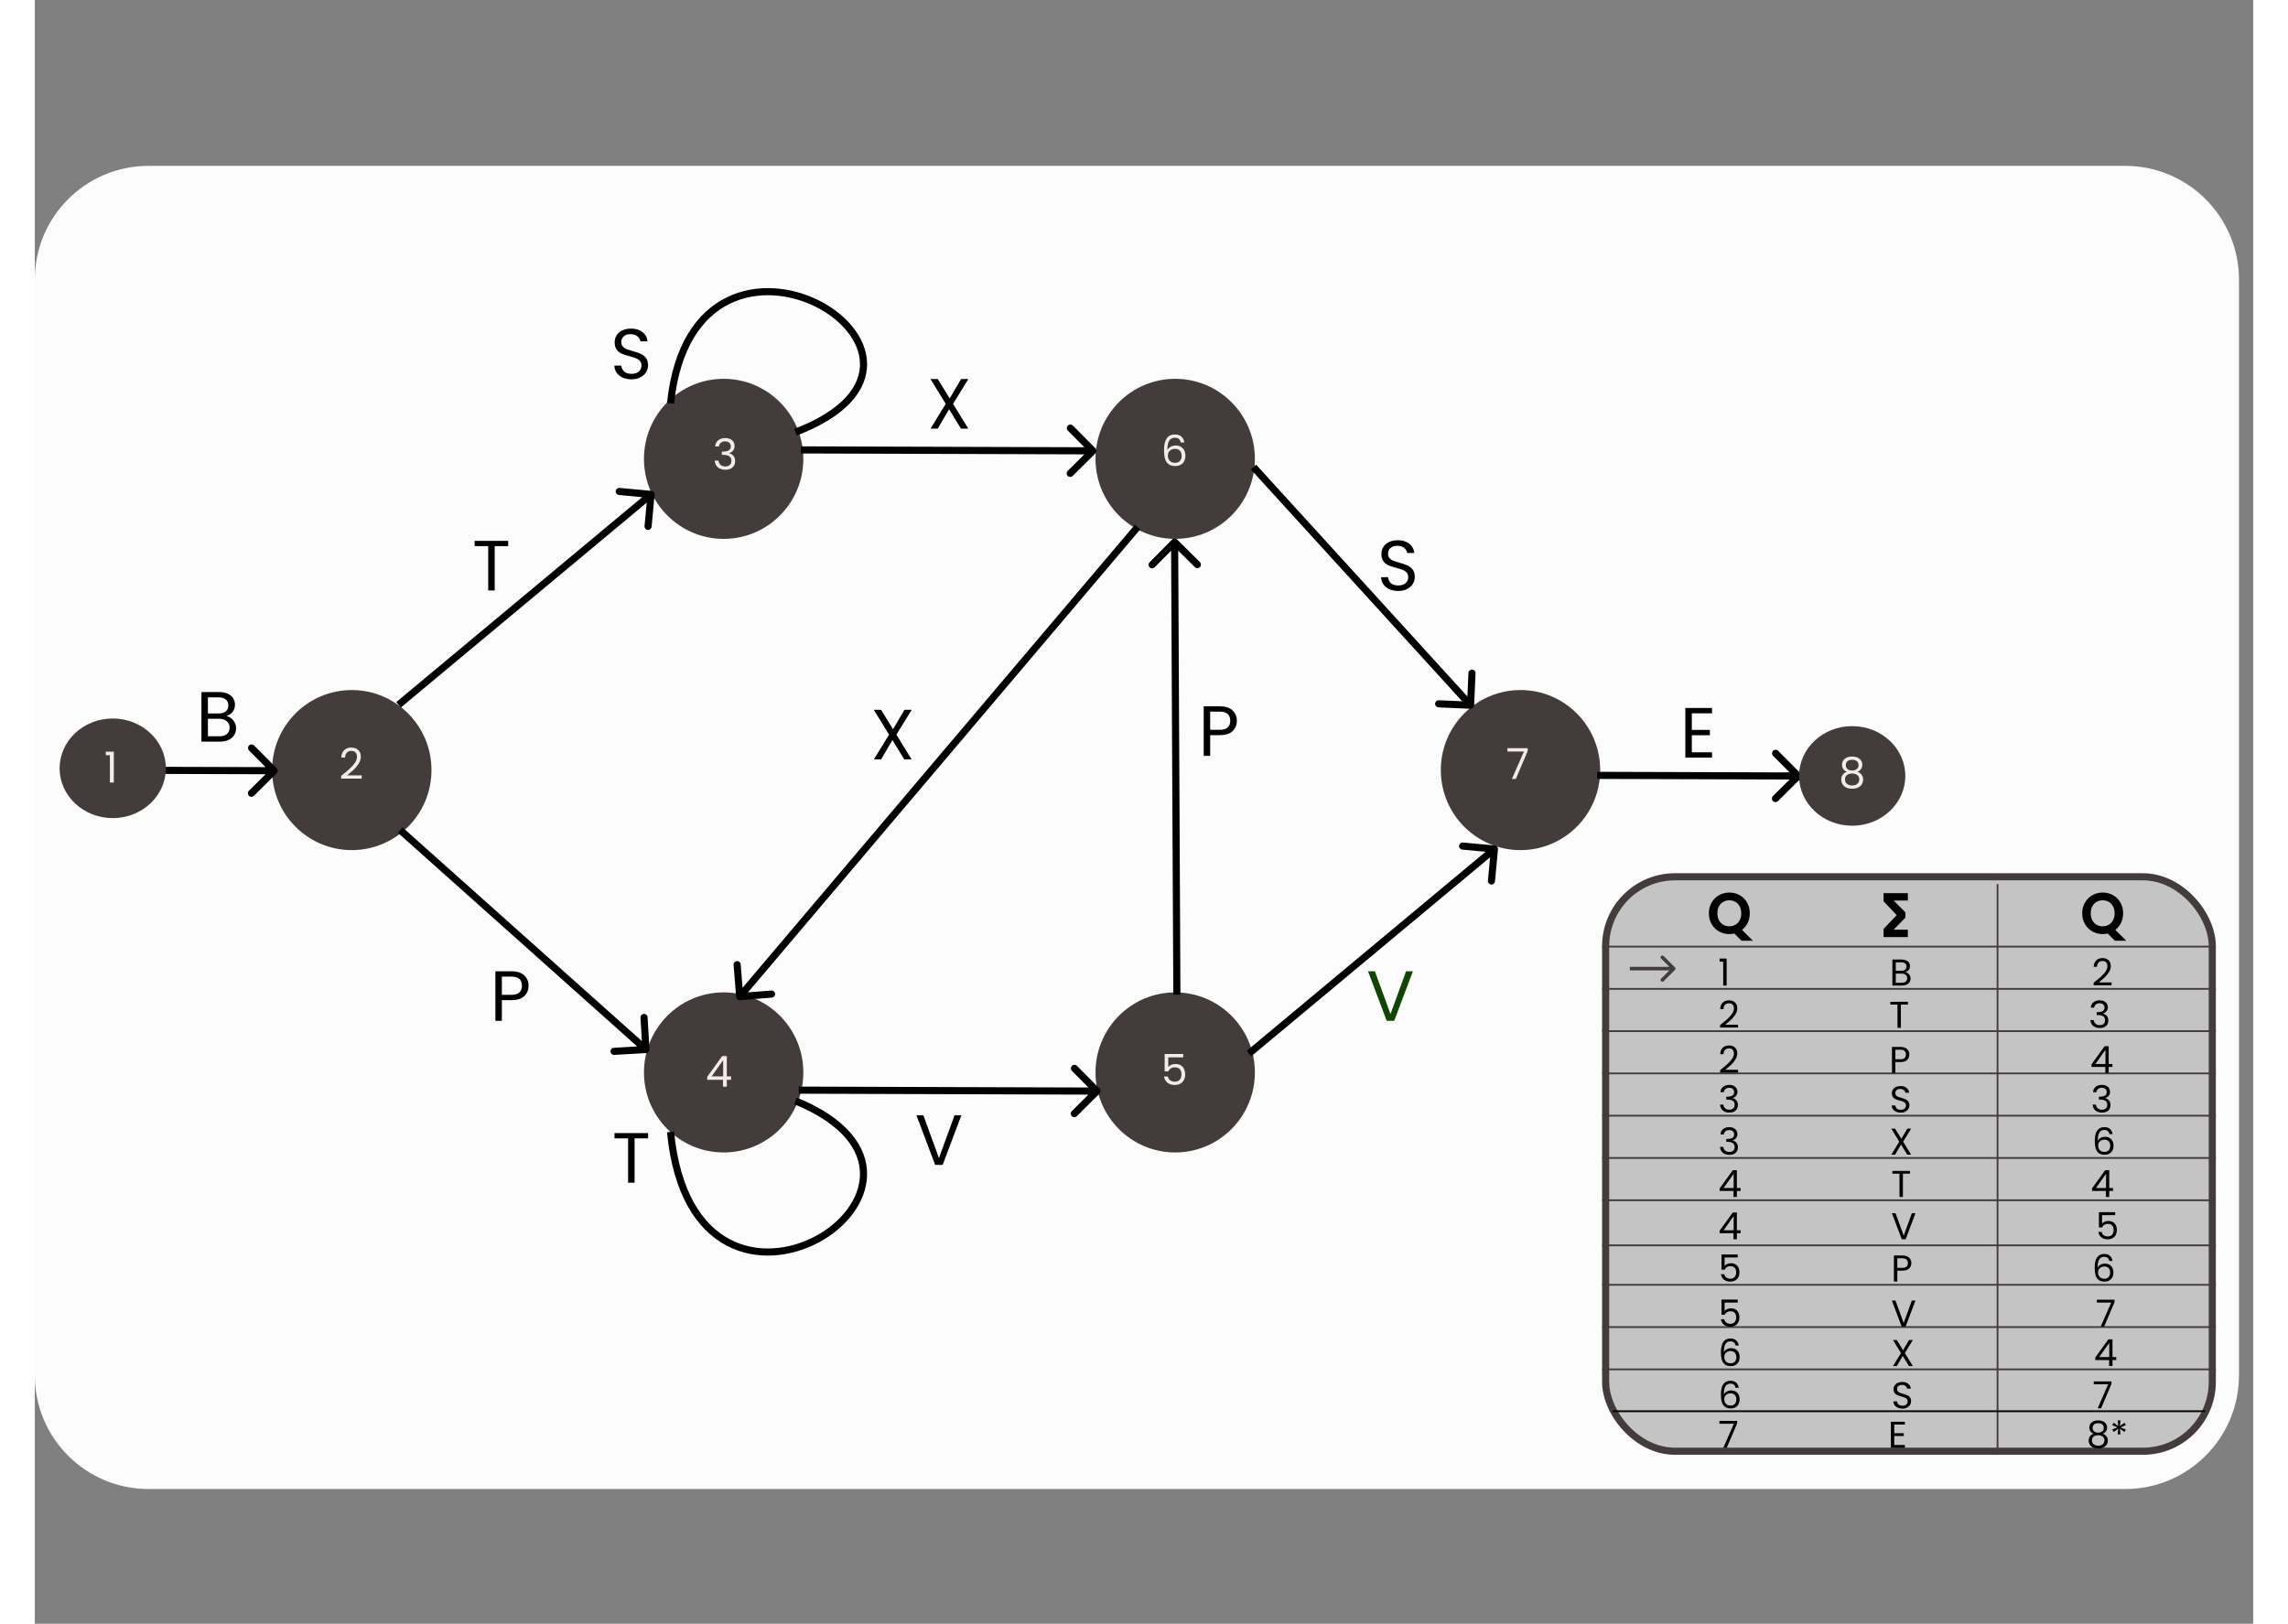 <svg width="1203" height="854" id="bpvve" xmlns="http://www.w3.org/2000/svg" xmlns:xlink="http://www.w3.org/1999/xlink" viewBox="0 0 1247 913" shape-rendering="geometricPrecision" text-rendering="geometricPrecision">
<rect x="0" y="0" width="1247" height="913" fill="#808080" stroke="none"/>
<style><![CDATA[#bpvve-ellipse1 {animation: bpvve-ellipse1_f_p 4500ms linear infinite normal forwards}@keyframes bpvve-ellipse1_f_p { 0% {fill: rgb(68,59,59)} 26.667% {fill: rgb(68,59,59)} 35.556% {fill: rgb(32,140,1)} 100% {fill: rgb(32,140,1)} }#bpvve-ellipse2 {animation: bpvve-ellipse2_f_p 4500ms linear infinite normal forwards}@keyframes bpvve-ellipse2_f_p { 0% {fill: rgb(68,59,59)} 64.444% {fill: rgb(68,59,59)} 68.889% {fill: rgb(32,140,1)} 100% {fill: rgb(32,140,1)} }#bpvve-ellipse4 {animation: bpvve-ellipse4_f_p 4500ms linear infinite normal forwards}@keyframes bpvve-ellipse4_f_p { 0% {fill: rgb(68,59,59)} 55.556% {fill: rgb(68,59,59)} 60% {fill: rgb(32,140,1)} 100% {fill: rgb(32,140,1)} }#bpvve-ellipse6 {animation: bpvve-ellipse6_f_p 4500ms linear infinite normal forwards}@keyframes bpvve-ellipse6_f_p { 0% {fill: rgb(68,59,59)} 8.889% {fill: rgb(68,59,59)} 13.333% {fill: rgb(32,140,1)} 100% {fill: rgb(32,140,1)} }#bpvve-path6 

{animation: bpvve-path6_f_p 4500ms linear infinite normal forwards}@keyframes bpvve-path6_f_p { 0% {fill: rgb(0,0,0)} 17.778% {fill: rgb(0,0,0)} 26.667% {fill: rgb(32,140,1)} 100% {fill: rgb(32,140,1)} }#bpvve-path8 {animation: bpvve-path8_f_p 4500ms linear infinite normal forwards}@keyframes bpvve-path8_f_p { 0% {fill: rgb(0,0,0)} 60% {fill: rgb(0,0,0)} 64.444% {fill: rgb(32,140,1)} 100% {fill: rgb(32,140,1)} }#bpvve-path9 {animation: bpvve-path9_f_p 4500ms linear infinite normal forwards}@keyframes bpvve-path9_f_p { 0% {fill: rgb(0,0,0)} 4.444% {fill: rgb(0,0,0)} 8.889% {fill: rgb(32,140,1)} 100% {fill: rgb(32,140,1)} }#bpvve-path10 {animation: bpvve-path10_f_p 4500ms linear infinite normal forwards}@keyframes bpvve-path10_f_p { 0% {fill: rgb(0,0,0)} 68.889% {fill: rgb(0,0,0)} 73.333% {fill: rgb(32,140,1)} 100% {fill: rgb(32,140,1)} }#bpvve-path12 {animation: bpvve-path12_f_p 4500ms linear infinite normal forwards}@keyframes bpvve-path12_f_p { 0% {fill: rgb(0,0,0)} 44.444% {fill: rgb(0,0,0)} 53.333% {fill: rgb(32,140,1)} 100% {fill: rgb(32,140,1)} }#bpvve-ellipse7 {animation: bpvve-ellipse7_f_p 4500ms linear infinite normal forwards}@keyframes bpvve-ellipse7_f_p { 0% {fill: rgb(68,59,59)} 4.444% {fill: rgb(32,140,1)} 100% {fill: rgb(32,140,1)} }#bpvve-ellipse8_ts {animation: bpvve-ellipse8_ts__ts 4500ms linear infinite normal forwards}@keyframes bpvve-ellipse8_ts__ts { 0% {transform: translate(1021.585px,436.287px) scale(-1,1)} 73.333% {transform: translate(1021.585px,436.287px) scale(-1,1)} 77.778% {transform: translate(1021.585px,436.287px) scale(-1.5,1.5)} 82.222% {transform: translate(1021.585px,436.287px) scale(-1,1)} 100% {transform: translate(1021.585px,436.287px) scale(-1,1)} }#bpvve-ellipse8 {animation: bpvve-ellipse8_f_p 4500ms linear infinite normal forwards}@keyframes bpvve-ellipse8_f_p { 0% {fill: rgb(68,59,59)} 73.333% {fill: rgb(68,59,59)} 77.778% {fill: rgb(32,140,1)} 100% {fill: rgb(32,140,1)} }#bpvve-path14 {animation: bpvve-path14_f_p 4500ms linear infinite normal forwards}@keyframes bpvve-path14_f_p { 0% {fill: rgb(16,70,1)} 60% {fill: rgb(16,70,1)} 64.444% {fill: rgb(32,140,1)} 100% {fill: rgb(32,140,1)} }#bpvve-path15 {animation: bpvve-path15_f_p 4500ms linear infinite normal forwards}@keyframes bpvve-path15_f_p { 0% {fill: rgb(0,0,0)} 68.889% {fill: rgb(0,0,0)} 73.333% {fill: rgb(32,140,1)} 100% {fill: rgb(32,140,1)} }#bpvve-path16 {animation: bpvve-path16_f_p 4500ms linear infinite normal forwards}@keyframes bpvve-path16_f_p { 0% {fill: rgb(0,0,0)} 46.667% {fill: rgb(0,0,0)} 51.111% {fill: rgb(32,140,1)} 100% {fill: rgb(32,140,1)} }#bpvve-path18 {animation: bpvve-path18_f_p 4500ms linear infinite normal forwards}@keyframes bpvve-path18_f_p { 0% {fill: rgb(0,0,0)} 17.778% {fill: rgb(0,0,0)} 26.667% {fill: rgb(32,140,1)} 100% {fill: rgb(32,140,1)} }#bpvve-path25 {animation: bpvve-path25_f_p 4500ms linear infinite normal forwards}@keyframes bpvve-path25_f_p { 0% {fill: rgb(0,0,0)} 8.889% {fill: rgb(0,0,0)} 13.333% {fill: rgb(32,140,1)} 100% {fill: rgb(32,140,1)} }#bpvve-path38 {animation: bpvve-path38_f_p 4500ms linear infinite normal forwards}@keyframes bpvve-path38_f_p { 0% {fill: rgb(0,0,0)} 68.889% {fill: rgb(0,0,0)} 73.333% {fill: rgb(32,140,1)} 100% {fill: rgb(32,140,1)} }#bpvve-path40 {animation: bpvve-path40_f_p 4500ms linear infinite normal forwards}@keyframes bpvve-path40_f_p { 0% {fill: rgb(0,0,0)} 60% {fill: rgb(0,0,0)} 64.444% {fill: rgb(32,140,1)} 100% {fill: rgb(32,140,1)} }#bpvve-path43 {animation: bpvve-path43_f_p 4500ms linear infinite normal forwards}@keyframes bpvve-path43_f_p { 0% {fill: rgb(0,0,0)} 46.667% {fill: rgb(0,0,0)} 51.111% {fill: rgb(32,140,1)} 100% {fill: rgb(32,140,1)} }#bpvve-path47 {animation: bpvve-path47_f_p 4500ms linear infinite normal forwards}@keyframes bpvve-path47_f_p { 0% {fill: rgb(0,0,0)} 17.778% {fill: rgb(0,0,0)} 26.667% {fill: rgb(32,140,1)} 100% {fill: rgb(32,140,1)} }#bpvve-path49 {animation: bpvve-path49_f_p 4500ms linear infinite normal forwards}@keyframes bpvve-path49_f_p { 0% {fill: rgb(0,0,0)} 4.444% {fill: rgb(32,140,1)} 11.111% {fill: rgb(32,140,1)} 100% {fill: rgb(32,140,1)} }]]></style><g id="bpvve-g1"><path id="bpvve-path1" d="M4,153C4,117.654,32.654,89,68,89L1179,89C1214.35,89,1243,117.654,1243,153L1243,769C1243,804.346,1214.35,833,1179,833L68,833C32.654,833,4,804.346,4,769L4,153Z" transform="matrix(1 0 0 1 -4 4.255)" fill="rgb(253,252,252)" stroke="none" stroke-width="1"/></g><g id="bpvve-g2"><ellipse id="bpvve-ellipse1" rx="44.792" ry="45" transform="matrix(-1 0 0 1 387.218 603)" fill="rgb(68,59,59)" stroke="none" stroke-width="1"/></g><g id="bpvve-g3"><ellipse id="bpvve-ellipse2" rx="44.792" ry="45" transform="matrix(-1 0 0 1 835.134 433)" fill="rgb(68,59,59)" stroke="none" stroke-width="1"/></g><g id="bpvve-g4"><ellipse id="bpvve-ellipse3" rx="44.792" ry="45" transform="matrix(-1 0 0 1 641.037 258)" fill="rgb(68,59,59)" stroke="none" stroke-width="1"/></g><g id="bpvve-g5"><ellipse id="bpvve-ellipse4" rx="44.792" ry="45" transform="matrix(-1 0 0 1 641.037 603)" fill="rgb(68,59,59)" stroke="none" stroke-width="1"/></g><g id="bpvve-g6"><ellipse id="bpvve-ellipse5" rx="44.792" ry="45" transform="matrix(-1 0 0 1 387.218 258)" fill="rgb(68,59,59)" stroke="none" stroke-width="1"/></g><g id="bpvve-g7"><ellipse id="bpvve-ellipse6" rx="44.792" ry="45" transform="matrix(-1 0 0 1 178.19 433)" fill="rgb(68,59,59)" stroke="none" stroke-width="1"/></g><g id="bpvve-g8"><path id="bpvve-path2" d="M357.356,636.472C370.813,774.848,539.762,665.125,427.627,619" fill="none" stroke="rgb(0,0,0)" stroke-width="4"/></g><g id="bpvve-g9"><path id="bpvve-path3" d="M346.593,276.004C347.691,276.106,348.497,277.083,348.394,278.185L346.722,296.148C346.619,297.251,345.646,298.061,344.549,297.959C343.452,297.857,342.645,296.881,342.748,295.778L344.235,279.811L328.34,278.331C327.243,278.229,326.436,277.252,326.539,276.15C326.642,275.048,327.614,274.237,328.712,274.339L346.593,276.004ZM203.208,394.751L345.134,276.458L347.681,279.542L205.755,397.836L203.208,394.751Z" fill="rgb(0,0,0)" stroke="none" stroke-width="1"/></g><g id="bpvve-g10"><path id="bpvve-path4" d="M639.293,303.389C640.07,302.604,641.337,302.598,642.122,303.375L654.913,316.039C655.698,316.816,655.704,318.082,654.927,318.867C654.15,319.652,652.883,319.659,652.098,318.882L640.728,307.625L629.471,318.995C628.694,319.78,627.428,319.787,626.643,319.009C625.858,318.232,625.852,316.966,626.629,316.181L639.293,303.389ZM639.982,559.311L638.714,304.806L642.714,304.786L643.982,559.291L639.982,559.311Z" fill="rgb(0,0,0)" stroke="none" stroke-width="1"/></g><g id="bpvve-g11"><path id="bpvve-path5" d="M396.399,562.378C395.3,562.466,394.338,561.644,394.249,560.54L392.801,542.557C392.712,541.454,393.53,540.487,394.629,540.399C395.727,540.31,396.69,541.133,396.779,542.237L398.066,558.222L413.978,556.94C415.076,556.852,416.039,557.675,416.128,558.778C416.216,559.882,415.398,560.848,414.3,560.937L396.399,562.378ZM621.406,297.638L397.758,561.68L394.718,559.08L618.366,295.039L621.406,297.638Z" fill="rgb(0,0,0)" stroke="none" stroke-width="1"/></g><g id="bpvve-g12"><path id="bpvve-path6" d="M345.517,589.983C345.582,591.088,344.743,592.036,343.643,592.101L325.715,593.154C324.615,593.219,323.67,592.375,323.606,591.27C323.541,590.165,324.38,589.216,325.48,589.152L341.416,588.216L340.475,572.207C340.41,571.101,341.25,570.153,342.35,570.088C343.45,570.024,344.394,570.867,344.459,571.973L345.517,589.983ZM206.75,465.255L344.85,588.602L342.2,591.598L204.1,468.25L206.75,465.255Z" fill="rgb(0,0,0)" stroke="none" stroke-width="1"/></g><g id="bpvve-g13"><path id="bpvve-path7" d="M596.208,254.904C596.991,254.125,596.995,252.859,596.216,252.076L583.528,239.308C582.749,238.524,581.483,238.52,580.7,239.299C579.916,240.078,579.912,241.344,580.691,242.127L591.969,253.477L580.621,264.755C579.837,265.533,579.833,266.8,580.612,267.583C581.39,268.367,582.657,268.371,583.44,267.592L596.208,254.904ZM430.651,254.971L594.792,255.485L594.804,251.485L430.664,250.971L430.651,254.971Z" fill="rgb(0,0,0)" stroke="none" stroke-width="1"/></g><g id="bpvve-g14"><path id="bpvve-path8" d="M822.477,477.573C822.579,476.47,821.773,475.494,820.676,475.392L802.794,473.727C801.697,473.625,800.724,474.435,800.621,475.538C800.519,476.64,801.325,477.616,802.422,477.719L818.317,479.199L816.83,495.166C816.728,496.268,817.534,497.245,818.631,497.347C819.729,497.449,820.701,496.638,820.804,495.536L822.477,477.573ZM683.799,593.922L821.763,478.93L819.216,475.846L681.252,590.837L683.799,593.922Z" fill="rgb(0,0,0)" stroke="none" stroke-width="1"/></g><g id="bpvve-g15"><path id="bpvve-path9" d="M135.96,434.772C136.744,433.993,136.748,432.727,135.969,431.943L123.281,419.176C122.502,418.392,121.236,418.388,120.452,419.167C119.669,419.945,119.665,421.212,120.443,421.995L131.722,433.344L120.373,444.622C119.59,445.401,119.586,446.667,120.364,447.451C121.143,448.234,122.409,448.238,123.193,447.46L135.96,434.772ZM21.925,435L134.544,435.353L134.557,431.353L21.938,431L21.925,435Z" fill="rgb(0,0,0)" stroke="none" stroke-width="1"/></g><g id="bpvve-g16"><path id="bpvve-path10" d="M992.633,437.746C993.416,436.967,993.42,435.701,992.642,434.917L979.953,422.15C979.175,421.366,977.908,421.362,977.125,422.141C976.341,422.919,976.337,424.186,977.116,424.969L988.395,436.318L977.046,447.596C976.262,448.375,976.258,449.641,977.037,450.425C977.816,451.208,979.082,451.212,979.865,450.434L992.633,437.746ZM878.257,437.973L991.217,438.327L991.229,434.327L878.27,433.973L878.257,437.973Z" fill="rgb(0,0,0)" stroke="none" stroke-width="1"/></g><g id="bpvve-g17"><path id="bpvve-path11" d="M806.983,398.531C808.084,398.58,809.016,397.722,809.065,396.616L809.86,378.592C809.909,377.486,809.056,376.55,807.955,376.502C806.854,376.453,805.922,377.31,805.873,378.416L805.167,394.438L789.219,393.734C788.118,393.686,787.186,394.543,787.137,395.649C787.089,396.755,787.941,397.691,789.042,397.74L806.983,398.531ZM683.575,263.977L805.6,397.882L808.544,395.174L686.519,261.269L683.575,263.977Z" fill="rgb(0,0,0)" stroke="none" stroke-width="1"/></g><g id="bpvve-g18"><path id="bpvve-path12" d="M598.506,614.911C599.29,614.133,599.293,612.866,598.515,612.083L585.827,599.315C585.048,598.532,583.782,598.528,582.998,599.306C582.215,600.085,582.211,601.351,582.989,602.135L594.268,613.484L582.919,624.762C582.136,625.541,582.132,626.807,582.91,627.59C583.689,628.374,584.955,628.378,585.739,627.599L598.506,614.911ZM429.455,614.967L597.09,615.493L597.102,611.493L429.468,610.967L429.455,614.967Z" fill="rgb(0,0,0)" stroke="none" stroke-width="1"/></g><g id="bpvve-g19"><path id="bpvve-path13" d="M357.356,226.761C370.813,98.153,539.762,200.131,427.627,243" fill="none" stroke="rgb(0,0,0)" stroke-width="4"/></g><g id="bpvve-g20"><ellipse id="bpvve-ellipse7" rx="29.861" ry="28" transform="matrix(-1 0 0 1 43.815 432)" fill="rgb(68,59,59)" stroke="none" stroke-width="1"/><g id="bpvve-ellipse8_ts" transform="translate(1021.585,436.287) scale(-1,1)"><ellipse id="bpvve-ellipse8" rx="29.861" ry="28" transform="translate(0,0)" fill="rgb(68,59,59)" stroke="none" stroke-width="1"/></g></g><path id="bpvve-path14" d="M774.657,546.12L764.137,574L759.937,574L749.417,546.12L753.297,546.12L762.057,570.16L770.817,546.12L774.657,546.12Z" fill="rgb(16,70,1)" stroke="none" stroke-width="1"/><path id="bpvve-path15" d="M931.438,401.08L931.438,410.4L941.598,410.4L941.598,413.4L931.438,413.4L931.438,423L942.798,423L942.798,426L927.798,426L927.798,398.08L942.798,398.08L942.798,401.08L931.438,401.08Z" fill="rgb(0,0,0)" stroke="none" stroke-width="1"/><path id="bpvve-path16" d="M520.838,627.12L510.318,655L506.118,655L495.598,627.12L499.478,627.12L508.238,651.16L516.998,627.12L520.838,627.12Z" fill="rgb(0,0,0)" stroke="none" stroke-width="1"/><path id="bpvve-path17" d="M344.749,637.12L344.749,640.08L337.149,640.08L337.149,665L333.509,665L333.509,640.08L325.869,640.08L325.869,637.12L344.749,637.12Z" fill="rgb(0,0,0)" stroke="none" stroke-width="1"/><g id="bpvve-g21"><path id="bpvve-path18" d="M277.549,554.28C277.549,556.6,276.749,558.533,275.149,560.08C273.575,561.6,271.162,562.36,267.909,562.36L262.549,562.36L262.549,574L258.909,574L258.909,546.12L267.909,546.12C271.055,546.12,273.442,546.88,275.069,548.4C276.722,549.92,277.549,551.88,277.549,554.28ZM267.909,559.36C269.935,559.36,271.429,558.92,272.389,558.04C273.349,557.16,273.829,555.907,273.829,554.28C273.829,550.84,271.855,549.12,267.909,549.12L262.549,549.12L262.549,559.36L267.909,559.36Z" fill="rgb(0,0,0)" stroke="none" stroke-width="1"/></g><g id="bpvve-g22"><path id="bpvve-path19" d="M675.697,405.28C675.697,407.6,674.897,409.533,673.297,411.08C671.723,412.6,669.31,413.36,666.057,413.36L660.697,413.36L660.697,425L657.057,425L657.057,397.12L666.057,397.12C669.203,397.12,671.59,397.88,673.217,399.4C674.87,400.92,675.697,402.88,675.697,405.28ZM666.057,410.36C668.083,410.36,669.577,409.92,670.537,409.04C671.497,408.16,671.977,406.907,671.977,405.28C671.977,401.84,670.003,400.12,666.057,400.12L660.697,400.12L660.697,410.36L666.057,410.36Z" fill="rgb(0,0,0)" stroke="none" stroke-width="1"/></g><path id="bpvve-path20" d="M484.313,413.08L492.873,427L488.753,427L482.073,416.12L475.713,427L471.673,427L480.193,413.08L471.633,399.12L475.713,399.12L482.433,410.04L488.833,399.12L492.913,399.12L484.313,413.08Z" fill="rgb(0,0,0)" stroke="none" stroke-width="1"/><path id="bpvve-path21" d="M335.434,213.28C333.594,213.28,331.941,212.96,330.474,212.32C329.034,211.653,327.901,210.747,327.074,209.6C326.247,208.427,325.821,207.08,325.794,205.56L329.674,205.56C329.807,206.867,330.341,207.973,331.274,208.88C332.234,209.76,333.621,210.2,335.434,210.2C337.167,210.2,338.527,209.773,339.514,208.92C340.527,208.04,341.034,206.92,341.034,205.56C341.034,204.493,340.741,203.627,340.154,202.96C339.567,202.293,338.834,201.787,337.954,201.44C337.074,201.093,335.887,200.72,334.394,200.32C332.554,199.84,331.074,199.36,329.954,198.88C328.861,198.4,327.914,197.653,327.114,196.64C326.341,195.6,325.954,194.213,325.954,192.48C325.954,190.96,326.341,189.613,327.114,188.44C327.887,187.267,328.967,186.36,330.354,185.72C331.767,185.08,333.381,184.76,335.194,184.76C337.807,184.76,339.941,185.413,341.594,186.72C343.274,188.027,344.221,189.76,344.434,191.92L340.434,191.92C340.301,190.853,339.741,189.92,338.754,189.12C337.767,188.293,336.461,187.88,334.834,187.88C333.314,187.88,332.074,188.28,331.114,189.08C330.154,189.853,329.674,190.947,329.674,192.36C329.674,193.373,329.954,194.2,330.514,194.84C331.101,195.48,331.807,195.973,332.634,196.32C333.487,196.64,334.674,197.013,336.194,197.44C338.034,197.947,339.514,198.453,340.634,198.96C341.754,199.44,342.714,200.2,343.514,201.24C344.314,202.253,344.714,203.64,344.714,205.4C344.714,206.76,344.354,208.04,343.634,209.24C342.914,210.44,341.847,211.413,340.434,212.16C339.021,212.907,337.354,213.28,335.434,213.28Z" fill="rgb(0,0,0)" stroke="none" stroke-width="1"/><path id="bpvve-path22" d="M766.429,332.28C764.589,332.28,762.936,331.96,761.469,331.32C760.029,330.653,758.896,329.747,758.069,328.6C757.243,327.427,756.816,326.08,756.789,324.56L760.669,324.56C760.803,325.867,761.336,326.973,762.269,327.88C763.229,328.76,764.616,329.2,766.429,329.2C768.163,329.2,769.523,328.773,770.509,327.92C771.523,327.04,772.029,325.92,772.029,324.56C772.029,323.493,771.736,322.627,771.149,321.96C770.563,321.293,769.829,320.787,768.949,320.44C768.069,320.093,766.883,319.72,765.389,319.32C763.549,318.84,762.069,318.36,760.949,317.88C759.856,317.4,758.909,316.653,758.109,315.64C757.336,314.6,756.949,313.213,756.949,311.48C756.949,309.96,757.336,308.613,758.109,307.44C758.883,306.267,759.963,305.36,761.349,304.72C762.763,304.08,764.376,303.76,766.189,303.76C768.803,303.76,770.936,304.413,772.589,305.72C774.269,307.027,775.216,308.76,775.429,310.92L771.429,310.92C771.296,309.853,770.736,308.92,769.749,308.12C768.763,307.293,767.456,306.88,765.829,306.88C764.309,306.88,763.069,307.28,762.109,308.08C761.149,308.853,760.669,309.947,760.669,311.36C760.669,312.373,760.949,313.2,761.509,313.84C762.096,314.48,762.803,314.973,763.629,315.32C764.483,315.64,765.669,316.013,767.189,316.44C769.029,316.947,770.509,317.453,771.629,317.96C772.749,318.44,773.709,319.2,774.509,320.24C775.309,321.253,775.709,322.64,775.709,324.4C775.709,325.76,775.349,327.04,774.629,328.24C773.909,329.44,772.843,330.413,771.429,331.16C770.016,331.907,768.349,332.28,766.429,332.28Z" fill="rgb(0,0,0)" stroke="none" stroke-width="1"/><path id="bpvve-path23" d="M266.115,304.12L266.115,307.08L258.515,307.08L258.515,332L254.875,332L254.875,307.08L247.235,307.08L247.235,304.12L266.115,304.12Z" fill="rgb(0,0,0)" stroke="none" stroke-width="1"/><path id="bpvve-path24" d="M516.165,227.08L524.725,241L520.605,241L513.925,230.12L507.565,241L503.525,241L512.045,227.08L503.485,213.12L507.565,213.12L514.285,224.04L520.685,213.12L524.765,213.12L516.165,227.08Z" fill="rgb(0,0,0)" stroke="none" stroke-width="1"/><path id="bpvve-path25" d="M107.637,402.64C108.651,402.8,109.571,403.213,110.397,403.88C111.251,404.547,111.917,405.373,112.397,406.36C112.904,407.347,113.157,408.4,113.157,409.52C113.157,410.933,112.797,412.213,112.077,413.36C111.357,414.48,110.304,415.373,108.917,416.04C107.557,416.68,105.944,417,104.077,417L93.677,417L93.677,389.12L103.677,389.12C105.571,389.12,107.184,389.44,108.517,390.08C109.851,390.693,110.851,391.533,111.517,392.6C112.184,393.667,112.517,394.867,112.517,396.2C112.517,397.853,112.064,399.227,111.157,400.32C110.277,401.387,109.104,402.16,107.637,402.64ZM97.317,401.16L103.437,401.16C105.144,401.16,106.464,400.76,107.397,399.96C108.331,399.16,108.797,398.053,108.797,396.64C108.797,395.227,108.331,394.12,107.397,393.32C106.464,392.52,105.117,392.12,103.357,392.12L97.317,392.12L97.317,401.16ZM103.757,414C105.571,414,106.984,413.573,107.997,412.72C109.011,411.867,109.517,410.68,109.517,409.16C109.517,407.613,108.984,406.4,107.917,405.52C106.851,404.613,105.424,404.16,103.637,404.16L97.317,404.16L97.317,414L103.757,414Z" fill="rgb(0,0,0)" stroke="none" stroke-width="1"/><path id="bpvve-path26" d="M839.168,422.352L832.496,438L830.288,438L837.056,422.568L827.792,422.568L827.792,420.696L839.168,420.696L839.168,422.352Z" fill="rgb(243,234,234)" stroke="none" stroke-width="1"/><path id="bpvve-path27" d="M645.552,594.544L637.128,594.544L637.128,600.016C637.496,599.504,638.04,599.088,638.76,598.768C639.48,598.432,640.256,598.264,641.088,598.264C642.416,598.264,643.496,598.544,644.328,599.104C645.16,599.648,645.752,600.36,646.104,601.24C646.472,602.104,646.656,603.024,646.656,604C646.656,605.152,646.44,606.184,646.008,607.096C645.576,608.008,644.912,608.728,644.016,609.256C643.136,609.784,642.04,610.048,640.728,610.048C639.048,610.048,637.688,609.616,636.648,608.752C635.608,607.888,634.976,606.736,634.752,605.296L636.888,605.296C637.096,606.208,637.536,606.92,638.208,607.432C638.88,607.944,639.728,608.2,640.752,608.2C642.016,608.2,642.968,607.824,643.608,607.072C644.248,606.304,644.568,605.296,644.568,604.048C644.568,602.8,644.248,601.84,643.608,601.168C642.968,600.48,642.024,600.136,640.776,600.136C639.928,600.136,639.184,600.344,638.544,600.76C637.92,601.16,637.464,601.712,637.176,602.416L635.112,602.416L635.112,592.624L645.552,592.624L645.552,594.544Z" fill="rgb(243,234,234)" stroke="none" stroke-width="1"/><path id="bpvve-path28" d="M644.16,248.776C643.808,247,642.712,246.112,640.872,246.112C639.448,246.112,638.384,246.664,637.68,247.768C636.976,248.856,636.632,250.656,636.648,253.168C637.016,252.336,637.624,251.688,638.472,251.224C639.336,250.744,640.296,250.504,641.352,250.504C643,250.504,644.312,251.016,645.288,252.04C646.28,253.064,646.776,254.48,646.776,256.288C646.776,257.376,646.56,258.352,646.128,259.216C645.712,260.08,645.072,260.768,644.208,261.28C643.36,261.792,642.328,262.048,641.112,262.048C639.464,262.048,638.176,261.68,637.248,260.944C636.32,260.208,635.672,259.192,635.304,257.896C634.936,256.6,634.752,255,634.752,253.096C634.752,247.224,636.8,244.288,640.896,244.288C642.464,244.288,643.696,244.712,644.592,245.56C645.488,246.408,646.016,247.48,646.176,248.776L644.16,248.776ZM640.896,252.352C640.208,252.352,639.56,252.496,638.952,252.784C638.344,253.056,637.848,253.48,637.464,254.056C637.096,254.616,636.912,255.304,636.912,256.12C636.912,257.336,637.264,258.328,637.968,259.096C638.672,259.848,639.68,260.224,640.992,260.224C642.112,260.224,643,259.88,643.656,259.192C644.328,258.488,644.664,257.544,644.664,256.36C644.664,255.112,644.344,254.136,643.704,253.432C643.064,252.712,642.128,252.352,640.896,252.352Z" fill="rgb(243,234,234)" stroke="none" stroke-width="1"/><path id="bpvve-path29" d="M377.96,607.136L377.96,605.48L386.384,593.816L389,593.816L389,605.24L391.4,605.24L391.4,607.136L389,607.136L389,611L386.84,611L386.84,607.136L377.96,607.136ZM386.936,596.096L380.48,605.24L386.936,605.24L386.936,596.096Z" fill="rgb(243,234,234)" stroke="none" stroke-width="1"/><path id="bpvve-path30" d="M382.44,251.016C382.552,249.544,383.12,248.392,384.144,247.56C385.168,246.728,386.496,246.312,388.128,246.312C389.216,246.312,390.152,246.512,390.936,246.912C391.736,247.296,392.336,247.824,392.736,248.496C393.152,249.168,393.36,249.928,393.36,250.776C393.36,251.768,393.072,252.624,392.496,253.344C391.936,254.064,391.2,254.528,390.288,254.736L390.288,254.856C391.328,255.112,392.152,255.616,392.76,256.368C393.368,257.12,393.672,258.104,393.672,259.32C393.672,260.232,393.464,261.056,393.048,261.792C392.632,262.512,392.008,263.08,391.176,263.496C390.344,263.912,389.344,264.12,388.176,264.12C386.48,264.12,385.088,263.68,384,262.8C382.912,261.904,382.304,260.64,382.176,259.008L384.288,259.008C384.4,259.968,384.792,260.752,385.464,261.36C386.136,261.968,387.032,262.272,388.152,262.272C389.272,262.272,390.12,261.984,390.696,261.408C391.288,260.816,391.584,260.056,391.584,259.128C391.584,257.928,391.184,257.064,390.384,256.536C389.584,256.008,388.376,255.744,386.76,255.744L386.208,255.744L386.208,253.92L386.784,253.92C388.256,253.904,389.368,253.664,390.12,253.2C390.872,252.72,391.248,251.984,391.248,250.992C391.248,250.144,390.968,249.464,390.408,248.952C389.864,248.44,389.08,248.184,388.056,248.184C387.064,248.184,386.264,248.44,385.656,248.952C385.048,249.464,384.688,250.152,384.576,251.016L382.44,251.016Z" fill="rgb(243,234,234)" stroke="none" stroke-width="1"/><path id="bpvve-path31" d="M1018.66,433.976C1017.76,433.624,1017.07,433.112,1016.59,432.44C1016.11,431.768,1015.87,430.952,1015.87,429.992C1015.87,429.128,1016.09,428.352,1016.52,427.664C1016.95,426.96,1017.59,426.408,1018.44,426.008C1019.3,425.592,1020.34,425.384,1021.56,425.384C1022.78,425.384,1023.81,425.592,1024.66,426.008C1025.52,426.408,1026.17,426.96,1026.6,427.664C1027.05,428.352,1027.27,429.128,1027.27,429.992C1027.27,430.92,1027.02,431.736,1026.53,432.44C1026.03,433.128,1025.35,433.64,1024.49,433.976C1025.48,434.28,1026.26,434.816,1026.84,435.584C1027.43,436.336,1027.73,437.248,1027.73,438.32C1027.73,439.36,1027.47,440.272,1026.96,441.056C1026.45,441.824,1025.72,442.424,1024.78,442.856C1023.85,443.272,1022.78,443.48,1021.56,443.48C1020.34,443.48,1019.27,443.272,1018.34,442.856C1017.43,442.424,1016.72,441.824,1016.21,441.056C1015.7,440.272,1015.44,439.36,1015.44,438.32C1015.44,437.248,1015.73,436.328,1016.3,435.56C1016.88,434.792,1017.66,434.264,1018.66,433.976ZM1025.16,430.256C1025.16,429.28,1024.84,428.528,1024.2,428C1023.56,427.472,1022.68,427.208,1021.56,427.208C1020.46,427.208,1019.58,427.472,1018.94,428C1018.3,428.528,1017.98,429.288,1017.98,430.28C1017.98,431.176,1018.31,431.896,1018.97,432.44C1019.64,432.984,1020.5,433.256,1021.56,433.256C1022.63,433.256,1023.5,432.984,1024.15,432.44C1024.82,431.88,1025.16,431.152,1025.16,430.256ZM1021.56,434.936C1020.38,434.936,1019.41,435.216,1018.66,435.776C1017.9,436.32,1017.53,437.144,1017.53,438.248C1017.53,439.272,1017.89,440.096,1018.61,440.72C1019.34,441.344,1020.33,441.656,1021.56,441.656C1022.79,441.656,1023.77,441.344,1024.49,440.72C1025.21,440.096,1025.57,439.272,1025.57,438.248C1025.57,437.176,1025.2,436.36,1024.46,435.8C1023.73,435.224,1022.76,434.936,1021.56,434.936Z" fill="rgb(243,234,234)" stroke="none" stroke-width="1"/><path id="bpvve-path32" d="M39.912,424.64L39.912,422.648L44.424,422.648L44.424,440L42.216,440L42.216,424.64L39.912,424.64Z" fill="rgb(243,234,234)" stroke="none" stroke-width="1"/><path id="bpvve-path33" d="M172.224,436.248C174.256,434.616,175.848,433.28,177,432.24C178.152,431.184,179.12,430.088,179.904,428.952C180.704,427.8,181.104,426.672,181.104,425.568C181.104,424.528,180.848,423.712,180.336,423.12C179.84,422.512,179.032,422.208,177.912,422.208C176.824,422.208,175.976,422.552,175.368,423.24C174.776,423.912,174.456,424.816,174.408,425.952L172.296,425.952C172.36,424.16,172.904,422.776,173.928,421.8C174.952,420.824,176.272,420.336,177.888,420.336C179.536,420.336,180.84,420.792,181.8,421.704C182.776,422.616,183.264,423.872,183.264,425.472C183.264,426.8,182.864,428.096,182.064,429.36C181.28,430.608,180.384,431.712,179.376,432.672C178.368,433.616,177.08,434.72,175.512,435.984L183.768,435.984L183.768,437.808L172.224,437.808L172.224,436.248Z" fill="rgb(243,234,234)" stroke="none" stroke-width="1"/><g id="bpvve-g23"><rect id="bpvve-rect1" width="341" height="323" rx="39" ry="39" transform="matrix(1 0 0 1 883 493)" fill="rgb(196,196,196)" stroke="rgb(68,59,59)" stroke-width="4"/><line id="bpvve-line1" x1="1103.29" y1="497.093" x2="1103.29" y2="818" fill="none" stroke="rgb(68,59,59)" stroke-width="1"/><path id="bpvve-path34" d="M887,793.5L1220,793.5" fill="none" stroke="rgb(0,0,0)" stroke-width="1"/><line id="bpvve-line2" x1="881" y1="746.187" x2="1226" y2="746.187" fill="none" stroke="rgb(68,59,59)" stroke-width="1"/><line id="bpvve-line3" x1="881" y1="769.958" x2="1226" y2="769.958" fill="none" stroke="rgb(68,59,59)" stroke-width="1"/><line id="bpvve-line4" x1="881" y1="722.416" x2="1226" y2="722.417" fill="none" stroke="rgb(68,59,59)" stroke-width="1"/><line id="bpvve-line5" x1="881" y1="700.23" x2="1226" y2="700.23" fill="none" stroke="rgb(68,59,59)" stroke-width="1"/><line id="bpvve-line6" x1="881" y1="674.875" x2="1226" y2="674.875" fill="none" stroke="rgb(68,59,59)" stroke-width="1"/><line id="bpvve-line7" x1="881" y1="651.104" x2="1226" y2="651.104" fill="none" stroke="rgb(68,59,59)" stroke-width="1"/><line id="bpvve-line8" x1="881" y1="603.562" x2="1226" y2="603.562" fill="none" stroke="rgb(68,59,59)" stroke-width="1"/><line id="bpvve-line9" x1="881" y1="579.791" x2="1226" y2="579.791" fill="none" stroke="rgb(68,59,59)" stroke-width="1"/><line id="bpvve-line10" x1="881" y1="627.333" x2="1226" y2="627.333" fill="none" stroke="rgb(68,59,59)" stroke-width="1"/><line id="bpvve-line11" x1="881" y1="532.249" x2="1226" y2="532.249" fill="none" stroke="rgb(68,59,59)" stroke-width="1"/><line id="bpvve-line12" x1="881" y1="556.02" x2="1226" y2="556.02" fill="none" stroke="rgb(68,59,59)" stroke-width="1"/><path id="bpvve-path35" d="M921.957,545.342C922.348,544.952,922.348,544.318,921.957,543.928L915.593,537.564C915.203,537.173,914.569,537.173,914.179,537.564C913.788,537.954,913.788,538.588,914.179,538.978L919.836,544.635L914.179,550.292C913.788,550.682,913.788,551.315,914.179,551.706C914.569,552.097,915.203,552.097,915.593,551.706L921.957,545.342ZM896.607,545.635L921.25,545.635L921.25,543.635L896.607,543.635L896.607,545.635Z" fill="rgb(68,59,59)" stroke="none" stroke-width="1"/><path id="bpvve-path36" d="M1051.87,505.34L1042.51,505.34L1050.49,513.41L1050.49,515.54L1042.48,523.76L1051.87,523.76L1051.87,525.89L1040.2,525.89L1040.2,522.71L1048,514.55L1040.2,506.36L1040.2,503.21L1051.87,503.21L1051.87,505.34Z" fill="rgb(0,0,0)" stroke="none" stroke-width="1"/><path id="bpvve-path37" d="M1051.87,505.34L1051.87,506.34L1052.87,506.34L1052.87,505.34L1051.87,505.34ZM1042.51,505.34L1042.51,504.34L1040.11,504.34L1041.8,506.043L1042.51,505.34ZM1050.49,513.41L1051.49,513.41L1051.49,512.999L1051.2,512.707L1050.49,513.41ZM1050.49,515.54L1051.2,516.238L1051.49,515.947L1051.49,515.54L1050.49,515.54ZM1042.48,523.76L1041.76,523.062L1040.11,524.76L1042.48,524.76L1042.48,523.76ZM1051.87,523.76L1052.87,523.76L1052.87,522.76L1051.87,522.76L1051.87,523.76ZM1051.87,525.89L1051.87,526.89L1052.87,526.89L1052.87,525.89L1051.87,525.89ZM1040.2,525.89L1039.2,525.89L1039.2,526.89L1040.2,526.89L1040.2,525.89ZM1040.2,522.71L1039.48,522.019L1039.2,522.309L1039.2,522.71L1040.2,522.71ZM1048,514.55L1048.72,515.241L1049.38,514.551L1048.72,513.86L1048,514.55ZM1040.2,506.36L1039.2,506.36L1039.2,506.76L1039.47,507.05L1040.2,506.36ZM1040.2,503.21L1040.2,502.21L1039.2,502.21L1039.2,503.21L1040.2,503.21ZM1051.87,503.21L1052.87,503.21L1052.87,502.21L1051.87,502.21L1051.87,503.21ZM1051.87,504.34L1042.51,504.34L1042.51,506.34L1051.87,506.34L1051.87,504.34ZM1041.8,506.043L1049.78,514.113L1051.2,512.707L1043.22,504.637L1041.8,506.043ZM1049.49,513.41L1049.49,515.54L1051.49,515.54L1051.49,513.41L1049.49,513.41ZM1049.77,514.842L1041.76,523.062L1043.19,524.458L1051.2,516.238L1049.77,514.842ZM1042.48,524.76L1051.87,524.76L1051.87,522.76L1042.48,522.76L1042.48,524.76ZM1050.87,523.76L1050.87,525.89L1052.87,525.89L1052.87,523.76L1050.87,523.76ZM1051.87,524.89L1040.2,524.89L1040.2,526.89L1051.87,526.89L1051.87,524.89ZM1041.2,525.89L1041.2,522.71L1039.2,522.71L1039.2,525.89L1041.2,525.89ZM1040.92,523.401L1048.72,515.241L1047.28,513.859L1039.48,522.019L1040.92,523.401ZM1048.72,513.86L1040.92,505.67L1039.47,507.05L1047.27,515.24L1048.72,513.86ZM1041.2,506.36L1041.2,503.21L1039.2,503.21L1039.2,506.36L1041.2,506.36ZM1040.2,504.21L1051.87,504.21L1051.87,502.21L1040.2,502.21L1040.2,504.21ZM1050.87,503.21L1050.87,505.34L1052.87,505.34L1052.87,503.21L1050.87,503.21Z" fill="rgb(0,0,0)" stroke="none" stroke-width="1"/><path id="bpvve-path38" d="M956.907,800.368L951.069,814.06L949.137,814.06L955.059,800.557L946.953,800.557L946.953,798.919L956.907,798.919L956.907,800.368ZM1045.23,800.977L1045.23,805.87L1050.57,805.87L1050.57,807.445L1045.23,807.445L1045.23,812.485L1051.2,812.485L1051.2,814.06L1043.32,814.06L1043.32,799.402L1051.2,799.402L1051.2,800.977L1045.23,800.977ZM1157.32,806.164C1156.54,805.856,1155.93,805.408,1155.51,804.82C1155.09,804.232,1154.88,803.518,1154.88,802.678C1154.88,801.922,1155.07,801.243,1155.45,800.641C1155.83,800.025,1156.39,799.542,1157.13,799.192C1157.89,798.828,1158.8,798.646,1159.86,798.646C1160.92,798.646,1161.83,798.828,1162.57,799.192C1163.33,799.542,1163.89,800.025,1164.27,800.641C1164.66,801.243,1164.86,801.922,1164.86,802.678C1164.86,803.49,1164.64,804.204,1164.21,804.82C1163.77,805.422,1163.18,805.87,1162.42,806.164C1163.29,806.43,1163.98,806.899,1164.48,807.571C1165,808.229,1165.26,809.027,1165.26,809.965C1165.26,810.875,1165.03,811.673,1164.59,812.359C1164.14,813.031,1163.5,813.556,1162.67,813.934C1161.86,814.298,1160.92,814.48,1159.86,814.48C1158.8,814.48,1157.86,814.298,1157.05,813.934C1156.25,813.556,1155.63,813.031,1155.18,812.359C1154.73,811.673,1154.51,810.875,1154.51,809.965C1154.51,809.027,1154.76,808.222,1155.26,807.55C1155.77,806.878,1156.45,806.416,1157.32,806.164ZM1163.01,802.909C1163.01,802.055,1162.73,801.397,1162.17,800.935C1161.61,800.473,1160.84,800.242,1159.86,800.242C1158.89,800.242,1158.13,800.473,1157.57,800.935C1157.01,801.397,1156.73,802.062,1156.73,802.93C1156.73,803.714,1157.02,804.344,1157.59,804.82C1158.18,805.296,1158.94,805.534,1159.86,805.534C1160.8,805.534,1161.55,805.296,1162.13,804.82C1162.72,804.33,1163.01,803.693,1163.01,802.909ZM1159.86,807.004C1158.82,807.004,1157.98,807.249,1157.32,807.739C1156.66,808.215,1156.33,808.936,1156.33,809.902C1156.33,810.798,1156.65,811.519,1157.28,812.065C1157.92,812.611,1158.78,812.884,1159.86,812.884C1160.94,812.884,1161.79,812.611,1162.42,812.065C1163.05,811.519,1163.37,810.798,1163.37,809.902C1163.37,808.964,1163.05,808.25,1162.4,807.76C1161.76,807.256,1160.91,807.004,1159.86,807.004ZM1174.62,799.99L1175.38,801.355L1172.46,802.573L1175.4,803.77L1174.6,805.177L1172.06,803.329L1172.39,806.5L1170.82,806.5L1171.13,803.329L1168.59,805.198L1167.77,803.77L1170.69,802.552L1167.77,801.376L1168.55,799.969L1171.16,801.838L1170.82,798.646L1172.42,798.646L1172.06,801.838L1174.62,799.99Z" fill="rgb(0,0,0)" stroke="none" stroke-width="1"/><path id="bpvve-path39" d="M956.025,780.303C955.717,778.749,954.758,777.972,953.148,777.972C951.902,777.972,950.971,778.455,950.355,779.421C949.739,780.373,949.438,781.948,949.452,784.146C949.774,783.418,950.306,782.851,951.048,782.445C951.804,782.025,952.644,781.815,953.568,781.815C955.01,781.815,956.158,782.263,957.012,783.159C957.88,784.055,958.314,785.294,958.314,786.876C958.314,787.828,958.125,788.682,957.747,789.438C957.383,790.194,956.823,790.796,956.067,791.244C955.325,791.692,954.422,791.916,953.358,791.916C951.916,791.916,950.789,791.594,949.977,790.95C949.165,790.306,948.598,789.417,948.276,788.283C947.954,787.149,947.793,785.749,947.793,784.083C947.793,778.945,949.585,776.376,953.169,776.376C954.541,776.376,955.619,776.747,956.403,777.489C957.187,778.231,957.649,779.169,957.789,780.303L956.025,780.303ZM953.169,783.432C952.567,783.432,952,783.558,951.468,783.81C950.936,784.048,950.502,784.419,950.166,784.923C949.844,785.413,949.683,786.015,949.683,786.729C949.683,787.793,949.991,788.661,950.607,789.333C951.223,789.991,952.105,790.32,953.253,790.32C954.233,790.32,955.01,790.019,955.584,789.417C956.172,788.801,956.466,787.975,956.466,786.939C956.466,785.847,956.186,784.993,955.626,784.377C955.066,783.747,954.247,783.432,953.169,783.432ZM1049.83,792.021C1048.86,792.021,1047.99,791.853,1047.22,791.517C1046.47,791.167,1045.87,790.691,1045.44,790.089C1045,789.473,1044.78,788.766,1044.77,787.968L1046.8,787.968C1046.87,788.654,1047.15,789.235,1047.64,789.711C1048.15,790.173,1048.88,790.404,1049.83,790.404C1050.74,790.404,1051.45,790.18,1051.97,789.732C1052.5,789.27,1052.77,788.682,1052.77,787.968C1052.77,787.408,1052.61,786.953,1052.31,786.603C1052,786.253,1051.61,785.987,1051.15,785.805C1050.69,785.623,1050.07,785.427,1049.28,785.217C1048.32,784.965,1047.54,784.713,1046.95,784.461C1046.38,784.209,1045.88,783.817,1045.46,783.285C1045.05,782.739,1044.85,782.011,1044.85,781.101C1044.85,780.303,1045.05,779.596,1045.46,778.98C1045.87,778.364,1046.43,777.888,1047.16,777.552C1047.9,777.216,1048.75,777.048,1049.7,777.048C1051.07,777.048,1052.19,777.391,1053.06,778.077C1053.94,778.763,1054.44,779.673,1054.55,780.807L1052.45,780.807C1052.38,780.247,1052.09,779.757,1051.57,779.337C1051.05,778.903,1050.37,778.686,1049.51,778.686C1048.71,778.686,1048.06,778.896,1047.56,779.316C1047.06,779.722,1046.8,780.296,1046.8,781.038C1046.8,781.57,1046.95,782.004,1047.24,782.34C1047.55,782.676,1047.92,782.935,1048.36,783.117C1048.81,783.285,1049.43,783.481,1050.23,783.705C1051.19,783.971,1051.97,784.237,1052.56,784.503C1053.15,784.755,1053.65,785.154,1054.07,785.7C1054.49,786.232,1054.7,786.96,1054.7,787.884C1054.7,788.598,1054.51,789.27,1054.13,789.9C1053.75,790.53,1053.19,791.041,1052.45,791.433C1051.71,791.825,1050.84,792.021,1049.83,792.021ZM1167.32,778.182L1161.48,791.874L1159.55,791.874L1165.47,778.371L1157.36,778.371L1157.36,776.733L1167.32,776.733L1167.32,778.182Z" fill="rgb(0,0,0)" stroke="none" stroke-width="1"/><path id="bpvve-path40" d="M957.243,732.392L949.872,732.392L949.872,737.18C950.194,736.732,950.67,736.368,951.3,736.088C951.93,735.794,952.609,735.647,953.337,735.647C954.499,735.647,955.444,735.892,956.172,736.382C956.9,736.858,957.418,737.481,957.726,738.251C958.048,739.007,958.209,739.812,958.209,740.666C958.209,741.674,958.02,742.577,957.642,743.375C957.264,744.173,956.683,744.803,955.899,745.265C955.129,745.727,954.17,745.958,953.022,745.958C951.552,745.958,950.362,745.58,949.452,744.824C948.542,744.068,947.989,743.06,947.793,741.8L949.662,741.8C949.844,742.598,950.229,743.221,950.817,743.669C951.405,744.117,952.147,744.341,953.043,744.341C954.149,744.341,954.982,744.012,955.542,743.354C956.102,742.682,956.382,741.8,956.382,740.708C956.382,739.616,956.102,738.776,955.542,738.188C954.982,737.586,954.156,737.285,953.064,737.285C952.322,737.285,951.671,737.467,951.111,737.831C950.565,738.181,950.166,738.664,949.914,739.28L948.108,739.28L948.108,730.712L957.243,730.712L957.243,732.392ZM1057.14,731.279L1051.62,745.916L1049.41,745.916L1043.89,731.279L1045.93,731.279L1050.52,743.9L1055.12,731.279L1057.14,731.279ZM1169.04,732.224L1163.2,745.916L1161.27,745.916L1167.19,732.413L1159.09,732.413L1159.09,730.775L1169.04,730.775L1169.04,732.224Z" fill="rgb(0,0,0)" stroke="none" stroke-width="1"/><path id="bpvve-path41" d="M957.243,707.037L949.872,707.037L949.872,711.825C950.194,711.377,950.67,711.013,951.3,710.733C951.93,710.439,952.609,710.292,953.337,710.292C954.499,710.292,955.444,710.537,956.172,711.027C956.9,711.503,957.418,712.126,957.726,712.896C958.048,713.652,958.209,714.457,958.209,715.311C958.209,716.319,958.02,717.222,957.642,718.02C957.264,718.818,956.683,719.448,955.899,719.91C955.129,720.372,954.17,720.603,953.022,720.603C951.552,720.603,950.362,720.225,949.452,719.469C948.542,718.713,947.989,717.705,947.793,716.445L949.662,716.445C949.844,717.243,950.229,717.866,950.817,718.314C951.405,718.762,952.147,718.986,953.043,718.986C954.149,718.986,954.982,718.657,955.542,717.999C956.102,717.327,956.382,716.445,956.382,715.353C956.382,714.261,956.102,713.421,955.542,712.833C954.982,712.231,954.156,711.93,953.064,711.93C952.322,711.93,951.671,712.112,951.111,712.476C950.565,712.826,950.166,713.309,949.914,713.925L948.108,713.925L948.108,705.357L957.243,705.357L957.243,707.037ZM1054.83,710.208C1054.83,711.426,1054.41,712.441,1053.57,713.253C1052.74,714.051,1051.48,714.45,1049.77,714.45L1046.95,714.45L1046.95,720.561L1045.04,720.561L1045.04,705.924L1049.77,705.924C1051.42,705.924,1052.67,706.323,1053.53,707.121C1054.4,707.919,1054.83,708.948,1054.83,710.208ZM1049.77,712.875C1050.83,712.875,1051.62,712.644,1052.12,712.182C1052.62,711.72,1052.88,711.062,1052.88,710.208C1052.88,708.402,1051.84,707.499,1049.77,707.499L1046.95,707.499L1046.95,712.875L1049.77,712.875ZM1166.13,708.99C1165.82,707.436,1164.86,706.659,1163.25,706.659C1162,706.659,1161.07,707.142,1160.46,708.108C1159.84,709.06,1159.54,710.635,1159.55,712.833C1159.88,712.105,1160.41,711.538,1161.15,711.132C1161.91,710.712,1162.75,710.502,1163.67,710.502C1165.11,710.502,1166.26,710.95,1167.11,711.846C1167.98,712.742,1168.42,713.981,1168.42,715.563C1168.42,716.515,1168.23,717.369,1167.85,718.125C1167.49,718.881,1166.93,719.483,1166.17,719.931C1165.43,720.379,1164.52,720.603,1163.46,720.603C1162.02,720.603,1160.89,720.281,1160.08,719.637C1159.27,718.993,1158.7,718.104,1158.38,716.97C1158.06,715.836,1157.9,714.436,1157.9,712.77C1157.9,707.632,1159.69,705.063,1163.27,705.063C1164.64,705.063,1165.72,705.434,1166.51,706.176C1167.29,706.918,1167.75,707.856,1167.89,708.99L1166.13,708.99ZM1163.27,712.119C1162.67,712.119,1162.1,712.245,1161.57,712.497C1161.04,712.735,1160.6,713.106,1160.27,713.61C1159.95,714.1,1159.79,714.702,1159.79,715.416C1159.79,716.48,1160.09,717.348,1160.71,718.02C1161.33,718.678,1162.21,719.007,1163.36,719.007C1164.34,719.007,1165.11,718.706,1165.69,718.104C1166.27,717.488,1166.57,716.662,1166.57,715.626C1166.57,714.534,1166.29,713.68,1165.73,713.064C1165.17,712.434,1164.35,712.119,1163.27,712.119Z" fill="rgb(0,0,0)" stroke="none" stroke-width="1"/><path id="bpvve-path42" d="M956.025,756.532C955.717,754.978,954.758,754.201,953.148,754.201C951.902,754.201,950.971,754.684,950.355,755.65C949.739,756.602,949.438,758.177,949.452,760.375C949.774,759.647,950.306,759.08,951.048,758.674C951.804,758.254,952.644,758.044,953.568,758.044C955.01,758.044,956.158,758.492,957.012,759.388C957.88,760.284,958.314,761.523,958.314,763.105C958.314,764.057,958.125,764.911,957.747,765.667C957.383,766.423,956.823,767.025,956.067,767.473C955.325,767.921,954.422,768.145,953.358,768.145C951.916,768.145,950.789,767.823,949.977,767.179C949.165,766.535,948.598,765.646,948.276,764.512C947.954,763.378,947.793,761.978,947.793,760.312C947.793,755.174,949.585,752.605,953.169,752.605C954.541,752.605,955.619,752.976,956.403,753.718C957.187,754.46,957.649,755.398,957.789,756.532L956.025,756.532ZM953.169,759.661C952.567,759.661,952,759.787,951.468,760.039C950.936,760.277,950.502,760.648,950.166,761.152C949.844,761.642,949.683,762.244,949.683,762.958C949.683,764.022,949.991,764.89,950.607,765.562C951.223,766.22,952.105,766.549,953.253,766.549C954.233,766.549,955.01,766.248,955.584,765.646C956.172,765.03,956.466,764.204,956.466,763.168C956.466,762.076,956.186,761.222,955.626,760.606C955.066,759.976,954.247,759.661,953.169,759.661ZM1051.17,760.795L1055.67,768.103L1053.5,768.103L1050,762.391L1046.66,768.103L1044.54,768.103L1049.01,760.795L1044.51,753.466L1046.66,753.466L1050.18,759.199L1053.54,753.466L1055.69,753.466L1051.17,760.795ZM1158.23,764.722L1158.23,763.273L1165.6,753.067L1167.89,753.067L1167.89,763.063L1169.99,763.063L1169.99,764.722L1167.89,764.722L1167.89,768.103L1166,768.103L1166,764.722L1158.23,764.722ZM1166.08,755.062L1160.43,763.063L1166.08,763.063L1166.08,755.062Z" fill="rgb(0,0,0)" stroke="none" stroke-width="1"/><path id="bpvve-path43" d="M947.1,693.409L947.1,691.96L954.471,681.754L956.76,681.754L956.76,691.75L958.86,691.75L958.86,693.409L956.76,693.409L956.76,696.79L954.87,696.79L954.87,693.409L947.1,693.409ZM954.954,683.749L949.305,691.75L954.954,691.75L954.954,683.749ZM1057.16,682.153L1051.64,696.79L1049.43,696.79L1043.91,682.153L1045.95,682.153L1050.54,694.774L1055.14,682.153L1057.16,682.153ZM1169.4,683.266L1162.03,683.266L1162.03,688.054C1162.35,687.606,1162.82,687.242,1163.45,686.962C1164.08,686.668,1164.76,686.521,1165.49,686.521C1166.65,686.521,1167.6,686.766,1168.33,687.256C1169.05,687.732,1169.57,688.355,1169.88,689.125C1170.2,689.881,1170.36,690.686,1170.36,691.54C1170.36,692.548,1170.17,693.451,1169.8,694.249C1169.42,695.047,1168.84,695.677,1168.05,696.139C1167.28,696.601,1166.32,696.832,1165.18,696.832C1163.71,696.832,1162.52,696.454,1161.61,695.698C1160.7,694.942,1160.14,693.934,1159.95,692.674L1161.82,692.674C1162,693.472,1162.38,694.095,1162.97,694.543C1163.56,694.991,1164.3,695.215,1165.2,695.215C1166.3,695.215,1167.14,694.886,1167.7,694.228C1168.26,693.556,1168.54,692.674,1168.54,691.582C1168.54,690.49,1168.26,689.65,1167.7,689.062C1167.14,688.46,1166.31,688.159,1165.22,688.159C1164.48,688.159,1163.82,688.341,1163.26,688.705C1162.72,689.055,1162.32,689.538,1162.07,690.154L1160.26,690.154L1160.26,681.586L1169.4,681.586L1169.4,683.266Z" fill="rgb(0,0,0)" stroke="none" stroke-width="1"/><path id="bpvve-path44" d="M947.1,669.638L947.1,668.189L954.471,657.983L956.76,657.983L956.76,667.979L958.86,667.979L958.86,669.638L956.76,669.638L956.76,673.019L954.87,673.019L954.87,669.638L947.1,669.638ZM954.954,659.978L949.305,667.979L954.954,667.979L954.954,659.978ZM1054.07,658.382L1054.07,659.936L1050.08,659.936L1050.08,673.019L1048.17,673.019L1048.17,659.936L1044.16,659.936L1044.16,658.382L1054.07,658.382ZM1156.42,669.638L1156.42,668.189L1163.79,657.983L1166.08,657.983L1166.08,667.979L1168.18,667.979L1168.18,669.638L1166.08,669.638L1166.08,673.019L1164.19,673.019L1164.19,669.638L1156.42,669.638ZM1164.28,659.978L1158.63,667.979L1164.28,667.979L1164.28,659.978Z" fill="rgb(0,0,0)" stroke="none" stroke-width="1"/><path id="bpvve-path45" d="M947.52,637.887C947.618,636.599,948.115,635.591,949.011,634.863C949.907,634.135,951.069,633.771,952.497,633.771C953.449,633.771,954.268,633.946,954.954,634.296C955.654,634.632,956.179,635.094,956.529,635.682C956.893,636.27,957.075,636.935,957.075,637.677C957.075,638.545,956.823,639.294,956.319,639.924C955.829,640.554,955.185,640.96,954.387,641.142L954.387,641.247C955.297,641.471,956.018,641.912,956.55,642.57C957.082,643.228,957.348,644.089,957.348,645.153C957.348,645.951,957.166,646.672,956.802,647.316C956.438,647.946,955.892,648.443,955.164,648.807C954.436,649.171,953.561,649.353,952.539,649.353C951.055,649.353,949.837,648.968,948.885,648.198C947.933,647.414,947.401,646.308,947.289,644.88L949.137,644.88C949.235,645.72,949.578,646.406,950.166,646.938C950.754,647.47,951.538,647.736,952.518,647.736C953.498,647.736,954.24,647.484,954.744,646.98C955.262,646.462,955.521,645.797,955.521,644.985C955.521,643.935,955.171,643.179,954.471,642.717C953.771,642.255,952.714,642.024,951.3,642.024L950.817,642.024L950.817,640.428L951.321,640.428C952.609,640.414,953.582,640.204,954.24,639.798C954.898,639.378,955.227,638.734,955.227,637.866C955.227,637.124,954.982,636.529,954.492,636.081C954.016,635.633,953.33,635.409,952.434,635.409C951.566,635.409,950.866,635.633,950.334,636.081C949.802,636.529,949.487,637.131,949.389,637.887L947.52,637.887ZM1050.21,641.94L1054.7,649.248L1052.54,649.248L1049.03,643.536L1045.69,649.248L1043.57,649.248L1048.04,641.94L1043.55,634.611L1045.69,634.611L1049.22,640.344L1052.58,634.611L1054.72,634.611L1050.21,641.94ZM1166.19,637.677C1165.88,636.123,1164.92,635.346,1163.31,635.346C1162.07,635.346,1161.14,635.829,1160.52,636.795C1159.9,637.747,1159.6,639.322,1159.62,641.52C1159.94,640.792,1160.47,640.225,1161.21,639.819C1161.97,639.399,1162.81,639.189,1163.73,639.189C1165.17,639.189,1166.32,639.637,1167.18,640.533C1168.04,641.429,1168.48,642.668,1168.48,644.25C1168.48,645.202,1168.29,646.056,1167.91,646.812C1167.55,647.568,1166.99,648.17,1166.23,648.618C1165.49,649.066,1164.59,649.29,1163.52,649.29C1162.08,649.29,1160.95,648.968,1160.14,648.324C1159.33,647.68,1158.76,646.791,1158.44,645.657C1158.12,644.523,1157.96,643.123,1157.96,641.457C1157.96,636.319,1159.75,633.75,1163.33,633.75C1164.71,633.75,1165.78,634.121,1166.57,634.863C1167.35,635.605,1167.81,636.543,1167.95,637.677L1166.19,637.677ZM1163.33,640.806C1162.73,640.806,1162.16,640.932,1161.63,641.184C1161.1,641.422,1160.67,641.793,1160.33,642.297C1160.01,642.787,1159.85,643.389,1159.85,644.103C1159.85,645.167,1160.16,646.035,1160.77,646.707C1161.39,647.365,1162.27,647.694,1163.42,647.694C1164.4,647.694,1165.17,647.393,1165.75,646.791C1166.34,646.175,1166.63,645.349,1166.63,644.313C1166.63,643.221,1166.35,642.367,1165.79,641.751C1165.23,641.121,1164.41,640.806,1163.33,640.806Z" fill="rgb(0,0,0)" stroke="none" stroke-width="1"/><path id="bpvve-path46" d="M947.52,614.116C947.618,612.828,948.115,611.82,949.011,611.092C949.907,610.364,951.069,610,952.497,610C953.449,610,954.268,610.175,954.954,610.525C955.654,610.861,956.179,611.323,956.529,611.911C956.893,612.499,957.075,613.164,957.075,613.906C957.075,614.774,956.823,615.523,956.319,616.153C955.829,616.783,955.185,617.189,954.387,617.371L954.387,617.476C955.297,617.7,956.018,618.141,956.55,618.799C957.082,619.457,957.348,620.318,957.348,621.382C957.348,622.18,957.166,622.901,956.802,623.545C956.438,624.175,955.892,624.672,955.164,625.036C954.436,625.4,953.561,625.582,952.539,625.582C951.055,625.582,949.837,625.197,948.885,624.427C947.933,623.643,947.401,622.537,947.289,621.109L949.137,621.109C949.235,621.949,949.578,622.635,950.166,623.167C950.754,623.699,951.538,623.965,952.518,623.965C953.498,623.965,954.24,623.713,954.744,623.209C955.262,622.691,955.521,622.026,955.521,621.214C955.521,620.164,955.171,619.408,954.471,618.946C953.771,618.484,952.714,618.253,951.3,618.253L950.817,618.253L950.817,616.657L951.321,616.657C952.609,616.643,953.582,616.433,954.24,616.027C954.898,615.607,955.227,614.963,955.227,614.095C955.227,613.353,954.982,612.758,954.492,612.31C954.016,611.862,953.33,611.638,952.434,611.638C951.566,611.638,950.866,611.862,950.334,612.31C949.802,612.758,949.487,613.36,949.389,614.116L947.52,614.116ZM1048.86,625.624C1047.9,625.624,1047.03,625.456,1046.26,625.12C1045.5,624.77,1044.91,624.294,1044.47,623.692C1044.04,623.076,1043.82,622.369,1043.8,621.571L1045.84,621.571C1045.91,622.257,1046.19,622.838,1046.68,623.314C1047.18,623.776,1047.91,624.007,1048.86,624.007C1049.77,624.007,1050.49,623.783,1051.01,623.335C1051.54,622.873,1051.8,622.285,1051.8,621.571C1051.8,621.011,1051.65,620.556,1051.34,620.206C1051.03,619.856,1050.65,619.59,1050.19,619.408C1049.72,619.226,1049.1,619.03,1048.32,618.82C1047.35,618.568,1046.57,618.316,1045.99,618.064C1045.41,617.812,1044.92,617.42,1044.5,616.888C1044.09,616.342,1043.89,615.614,1043.89,614.704C1043.89,613.906,1044.09,613.199,1044.5,612.583C1044.9,611.967,1045.47,611.491,1046.2,611.155C1046.94,610.819,1047.79,610.651,1048.74,610.651C1050.11,610.651,1051.23,610.994,1052.1,611.68C1052.98,612.366,1053.48,613.276,1053.59,614.41L1051.49,614.41C1051.42,613.85,1051.12,613.36,1050.61,612.94C1050.09,612.506,1049.4,612.289,1048.55,612.289C1047.75,612.289,1047.1,612.499,1046.6,612.919C1046.09,613.325,1045.84,613.899,1045.84,614.641C1045.84,615.173,1045.99,615.607,1046.28,615.943C1046.59,616.279,1046.96,616.538,1047.39,616.72C1047.84,616.888,1048.46,617.084,1049.26,617.308C1050.23,617.574,1051.01,617.84,1051.59,618.106C1052.18,618.358,1052.69,618.757,1053.11,619.303C1053.53,619.835,1053.74,620.563,1053.74,621.487C1053.74,622.201,1053.55,622.873,1053.17,623.503C1052.79,624.133,1052.23,624.644,1051.49,625.036C1050.75,625.428,1049.87,625.624,1048.86,625.624ZM1156.97,614.116C1157.06,612.828,1157.56,611.82,1158.46,611.092C1159.35,610.364,1160.52,610,1161.94,610C1162.9,610,1163.71,610.175,1164.4,610.525C1165.1,610.861,1165.63,611.323,1165.98,611.911C1166.34,612.499,1166.52,613.164,1166.52,613.906C1166.52,614.774,1166.27,615.523,1165.77,616.153C1165.28,616.783,1164.63,617.189,1163.83,617.371L1163.83,617.476C1164.74,617.7,1165.46,618.141,1166,618.799C1166.53,619.457,1166.79,620.318,1166.79,621.382C1166.79,622.18,1166.61,622.901,1166.25,623.545C1165.88,624.175,1165.34,624.672,1164.61,625.036C1163.88,625.4,1163.01,625.582,1161.99,625.582C1160.5,625.582,1159.28,625.197,1158.33,624.427C1157.38,623.643,1156.85,622.537,1156.74,621.109L1158.58,621.109C1158.68,621.949,1159.02,622.635,1159.61,623.167C1160.2,623.699,1160.98,623.965,1161.96,623.965C1162.94,623.965,1163.69,623.713,1164.19,623.209C1164.71,622.691,1164.97,622.026,1164.97,621.214C1164.97,620.164,1164.62,619.408,1163.92,618.946C1163.22,618.484,1162.16,618.253,1160.75,618.253L1160.26,618.253L1160.26,616.657L1160.77,616.657C1162.06,616.643,1163.03,616.433,1163.69,616.027C1164.34,615.607,1164.67,614.963,1164.67,614.095C1164.67,613.353,1164.43,612.758,1163.94,612.31C1163.46,611.862,1162.78,611.638,1161.88,611.638C1161.01,611.638,1160.31,611.862,1159.78,612.31C1159.25,612.758,1158.93,613.36,1158.84,614.116L1156.97,614.116Z" fill="rgb(0,0,0)" stroke="none" stroke-width="1"/><path id="bpvve-path47" d="M947.331,601.758C949.109,600.33,950.502,599.161,951.51,598.251C952.518,597.327,953.365,596.368,954.051,595.374C954.751,594.366,955.101,593.379,955.101,592.413C955.101,591.503,954.877,590.789,954.429,590.271C953.995,589.739,953.288,589.473,952.308,589.473C951.356,589.473,950.614,589.774,950.082,590.376C949.564,590.964,949.284,591.755,949.242,592.749L947.394,592.749C947.45,591.181,947.926,589.97,948.822,589.116C949.718,588.262,950.873,587.835,952.287,587.835C953.729,587.835,954.87,588.234,955.71,589.032C956.564,589.83,956.991,590.929,956.991,592.329C956.991,593.491,956.641,594.625,955.941,595.731C955.255,596.823,954.471,597.789,953.589,598.629C952.707,599.455,951.58,600.421,950.208,601.527L957.432,601.527L957.432,603.123L947.331,603.123L947.331,601.758ZM1053.72,592.938C1053.72,594.156,1053.3,595.171,1052.46,595.983C1051.64,596.781,1050.37,597.18,1048.66,597.18L1045.85,597.18L1045.85,603.291L1043.94,603.291L1043.94,588.654L1048.66,588.654C1050.31,588.654,1051.57,589.053,1052.42,589.851C1053.29,590.649,1053.72,591.678,1053.72,592.938ZM1048.66,595.605C1049.72,595.605,1050.51,595.374,1051.01,594.912C1051.52,594.45,1051.77,593.792,1051.77,592.938C1051.77,591.132,1050.73,590.229,1048.66,590.229L1045.85,590.229L1045.85,595.605L1048.66,595.605ZM1156.1,599.91L1156.1,598.461L1163.47,588.255L1165.76,588.255L1165.76,598.251L1167.86,598.251L1167.86,599.91L1165.76,599.91L1165.76,603.291L1163.87,603.291L1163.87,599.91L1156.1,599.91ZM1163.95,590.25L1158.3,598.251L1163.95,598.251L1163.95,590.25Z" fill="rgb(0,0,0)" stroke="none" stroke-width="1"/><path id="bpvve-path48" d="M947.331,576.403C949.109,574.975,950.502,573.806,951.51,572.896C952.518,571.972,953.365,571.013,954.051,570.019C954.751,569.011,955.101,568.024,955.101,567.058C955.101,566.148,954.877,565.434,954.429,564.916C953.995,564.384,953.288,564.118,952.308,564.118C951.356,564.118,950.614,564.419,950.082,565.021C949.564,565.609,949.284,566.4,949.242,567.394L947.394,567.394C947.45,565.826,947.926,564.615,948.822,563.761C949.718,562.907,950.873,562.48,952.287,562.48C953.729,562.48,954.87,562.879,955.71,563.677C956.564,564.475,956.991,565.574,956.991,566.974C956.991,568.136,956.641,569.27,955.941,570.376C955.255,571.468,954.471,572.434,953.589,573.274C952.707,574.1,951.58,575.066,950.208,576.172L957.432,576.172L957.432,577.768L947.331,577.768L947.331,576.403ZM1052.94,563.299L1052.94,564.853L1048.95,564.853L1048.95,577.936L1047.04,577.936L1047.04,564.853L1043.03,564.853L1043.03,563.299L1052.94,563.299ZM1155.72,566.575C1155.81,565.287,1156.31,564.279,1157.21,563.551C1158.1,562.823,1159.26,562.459,1160.69,562.459C1161.64,562.459,1162.46,562.634,1163.15,562.984C1163.85,563.32,1164.37,563.782,1164.72,564.37C1165.09,564.958,1165.27,565.623,1165.27,566.365C1165.27,567.233,1165.02,567.982,1164.51,568.612C1164.02,569.242,1163.38,569.648,1162.58,569.83L1162.58,569.935C1163.49,570.159,1164.21,570.6,1164.75,571.258C1165.28,571.916,1165.54,572.777,1165.54,573.841C1165.54,574.639,1165.36,575.36,1165,576.004C1164.63,576.634,1164.09,577.131,1163.36,577.495C1162.63,577.859,1161.76,578.041,1160.73,578.041C1159.25,578.041,1158.03,577.656,1157.08,576.886C1156.13,576.102,1155.6,574.996,1155.48,573.568L1157.33,573.568C1157.43,574.408,1157.77,575.094,1158.36,575.626C1158.95,576.158,1159.73,576.424,1160.71,576.424C1161.69,576.424,1162.44,576.172,1162.94,575.668C1163.46,575.15,1163.72,574.485,1163.72,573.673C1163.72,572.623,1163.37,571.867,1162.67,571.405C1161.97,570.943,1160.91,570.712,1159.5,570.712L1159.01,570.712L1159.01,569.116L1159.52,569.116C1160.8,569.102,1161.78,568.892,1162.44,568.486C1163.09,568.066,1163.42,567.422,1163.42,566.554C1163.42,565.812,1163.18,565.217,1162.69,564.769C1162.21,564.321,1161.53,564.097,1160.63,564.097C1159.76,564.097,1159.06,564.321,1158.53,564.769C1158,565.217,1157.68,565.819,1157.58,566.575L1155.72,566.575Z" fill="rgb(0,0,0)" stroke="none" stroke-width="1"/><path id="bpvve-path49" d="M947.058,540.725L947.058,538.982L951.006,538.982L951.006,554.165L949.074,554.165L949.074,540.725L947.058,540.725ZM1051.51,546.626C1052.04,546.71,1052.53,546.927,1052.96,547.277C1053.41,547.627,1053.76,548.061,1054.01,548.579C1054.28,549.097,1054.41,549.65,1054.41,550.238C1054.41,550.98,1054.22,551.652,1053.84,552.254C1053.46,552.842,1052.91,553.311,1052.18,553.661C1051.47,553.997,1050.62,554.165,1049.64,554.165L1044.18,554.165L1044.18,539.528L1049.43,539.528C1050.43,539.528,1051.27,539.696,1051.97,540.032C1052.67,540.354,1053.2,540.795,1053.55,541.355C1053.9,541.915,1054.07,542.545,1054.07,543.245C1054.07,544.113,1053.83,544.834,1053.36,545.408C1052.9,545.968,1052.28,546.374,1051.51,546.626ZM1046.09,545.849L1049.31,545.849C1050.2,545.849,1050.89,545.639,1051.38,545.219C1051.87,544.799,1052.12,544.218,1052.12,543.476C1052.12,542.734,1051.87,542.153,1051.38,541.733C1050.89,541.313,1050.19,541.103,1049.26,541.103L1046.09,541.103L1046.09,545.849ZM1049.47,552.59C1050.43,552.59,1051.17,552.366,1051.7,551.918C1052.23,551.47,1052.5,550.847,1052.5,550.049C1052.5,549.237,1052.22,548.6,1051.66,548.138C1051.1,547.662,1050.35,547.424,1049.41,547.424L1046.09,547.424L1046.09,552.59L1049.47,552.59ZM1157.29,552.632C1159.07,551.204,1160.46,550.035,1161.47,549.125C1162.48,548.201,1163.32,547.242,1164.01,546.248C1164.71,545.24,1165.06,544.253,1165.06,543.287C1165.06,542.377,1164.84,541.663,1164.39,541.145C1163.95,540.613,1163.25,540.347,1162.27,540.347C1161.32,540.347,1160.57,540.648,1160.04,541.25C1159.52,541.838,1159.24,542.629,1159.2,543.623L1157.35,543.623C1157.41,542.055,1157.89,540.844,1158.78,539.99C1159.68,539.136,1160.83,538.709,1162.25,538.709C1163.69,538.709,1164.83,539.108,1165.67,539.906C1166.52,540.704,1166.95,541.803,1166.95,543.203C1166.95,544.365,1166.6,545.499,1165.9,546.605C1165.21,547.697,1164.43,548.663,1163.55,549.503C1162.67,550.329,1161.54,551.295,1160.17,552.401L1167.39,552.401L1167.39,553.997L1157.29,553.997L1157.29,552.632Z" fill="rgb(0,0,0)" stroke="none" stroke-width="1"/><path id="bpvve-path50" d="M959.81,527.96L955.64,523.79C954.62,524.07,953.58,524.21,952.52,524.21C950.58,524.21,948.81,523.76,947.21,522.86C945.61,521.94,944.34,520.67,943.4,519.05C942.48,517.41,942.02,515.57,942.02,513.53C942.02,511.49,942.48,509.66,943.4,508.04C944.34,506.4,945.61,505.13,947.21,504.23C948.81,503.31,950.58,502.85,952.52,502.85C954.48,502.85,956.26,503.31,957.86,504.23C959.46,505.13,960.72,506.39,961.64,508.01C962.56,509.63,963.02,511.47,963.02,513.53C963.02,515.53,962.58,517.33,961.7,518.93C960.82,520.53,959.61,521.79,958.07,522.71L963.35,527.96L959.81,527.96ZM944.81,513.53C944.81,515.19,945.14,516.65,945.8,517.91C946.48,519.17,947.4,520.14,948.56,520.82C949.74,521.5,951.06,521.84,952.52,521.84C953.98,521.84,955.29,521.5,956.45,520.82C957.63,520.14,958.55,519.17,959.21,517.91C959.89,516.65,960.23,515.19,960.23,513.53C960.23,511.85,959.89,510.39,959.21,509.15C958.55,507.89,957.64,506.92,956.48,506.24C955.32,505.56,954,505.22,952.52,505.22C951.04,505.22,949.72,505.56,948.56,506.24C947.4,506.92,946.48,507.89,945.8,509.15C945.14,510.39,944.81,511.85,944.81,513.53Z" fill="rgb(0,0,0)" stroke="none" stroke-width="1"/><path id="bpvve-path51" d="M959.81,527.96L959.103,528.667L959.396,528.96L959.81,528.96L959.81,527.96ZM955.64,523.79L956.348,523.083L955.936,522.672L955.376,522.826L955.64,523.79ZM947.21,522.86L946.712,523.727L946.72,523.732L947.21,522.86ZM943.4,519.05L942.528,519.539L942.532,519.546L942.536,519.552L943.4,519.05ZM943.4,508.04L942.533,507.543L942.531,507.546L943.4,508.04ZM947.21,504.23L947.701,505.102L947.709,505.097L947.21,504.23ZM957.86,504.23L957.362,505.097L957.37,505.102L957.86,504.23ZM961.64,508.01L962.51,507.516L962.51,507.516L961.64,508.01ZM961.7,518.93L962.577,519.412L962.577,519.412L961.7,518.93ZM958.07,522.71L957.558,521.852L956.453,522.512L957.365,523.419L958.07,522.71ZM963.35,527.96L963.35,528.96L965.774,528.96L964.056,527.251L963.35,527.96ZM945.8,517.91L944.915,518.374L944.92,518.385L945.8,517.91ZM948.56,520.82L948.055,521.683L948.061,521.686L948.56,520.82ZM956.45,520.82L955.951,519.954L955.945,519.957L956.45,520.82ZM959.21,517.91L958.33,517.435L958.325,517.446L959.21,517.91ZM959.21,509.15L958.325,509.614L958.329,509.622L958.334,509.631L959.21,509.15ZM956.48,506.24L955.975,507.103L955.975,507.103L956.48,506.24ZM948.56,506.24L949.066,507.103L949.066,507.103L948.56,506.24ZM945.8,509.15L944.92,508.675L944.918,508.68L945.8,509.15ZM960.518,527.253L956.348,523.083L954.933,524.497L959.103,528.667L960.518,527.253ZM955.376,522.826C954.442,523.082,953.491,523.21,952.52,523.21L952.52,525.21C953.67,525.21,954.799,525.058,955.905,524.754L955.376,522.826ZM952.52,523.21C950.742,523.21,949.142,522.799,947.701,521.988L946.72,523.732C948.478,524.721,950.419,525.21,952.52,525.21L952.52,523.21ZM947.709,521.993C946.263,521.162,945.119,520.019,944.265,518.548L942.536,519.552C943.562,521.321,944.958,522.718,946.712,523.727L947.709,521.993ZM944.273,518.561C943.443,517.083,943.02,515.414,943.02,513.53L941.02,513.53C941.02,515.726,941.517,517.737,942.528,519.539L944.273,518.561ZM943.02,513.53C943.02,511.646,943.443,509.989,944.27,508.534L942.531,507.546C941.517,509.331,941.02,511.334,941.02,513.53L943.02,513.53ZM944.268,508.537C945.121,507.049,946.263,505.91,947.701,505.102L946.72,503.358C944.958,504.35,943.56,505.751,942.533,507.543L944.268,508.537ZM947.709,505.097C949.149,504.269,950.746,503.85,952.52,503.85L952.52,501.85C950.415,501.85,948.472,502.351,946.712,503.363L947.709,505.097ZM952.52,503.85C954.317,503.85,955.923,504.27,957.362,505.097L958.359,503.363C956.598,502.35,954.644,501.85,952.52,501.85L952.52,503.85ZM957.37,505.102C958.809,505.911,959.939,507.039,960.771,508.504L962.51,507.516C961.502,505.741,960.112,504.349,958.351,503.358L957.37,505.102ZM960.771,508.504C961.597,509.958,962.02,511.624,962.02,513.53L964.02,513.53C964.02,511.316,963.524,509.302,962.51,507.516L960.771,508.504ZM962.02,513.53C962.02,515.378,961.615,517.009,960.824,518.448L962.577,519.412C963.545,517.651,964.02,515.682,964.02,513.53L962.02,513.53ZM960.824,518.448C960.028,519.895,958.942,521.024,957.558,521.852L958.583,523.568C960.279,522.556,961.613,521.165,962.577,519.412L960.824,518.448ZM957.365,523.419L962.645,528.669L964.056,527.251L958.776,522.001L957.365,523.419ZM963.35,526.96L959.81,526.96L959.81,528.96L963.35,528.96L963.35,526.96ZM943.81,513.53C943.81,515.325,944.168,516.949,944.915,518.374L946.686,517.446C946.113,516.351,945.81,515.055,945.81,513.53L943.81,513.53ZM944.92,518.385C945.682,519.795,946.727,520.904,948.055,521.683L949.066,519.957C948.074,519.376,947.279,518.545,946.68,517.435L944.92,518.385ZM948.061,521.686C949.404,522.46,950.898,522.84,952.52,522.84L952.52,520.84C951.223,520.84,950.077,520.54,949.06,519.954L948.061,521.686ZM952.52,522.84C954.143,522.84,955.63,522.46,956.956,521.683L955.945,519.957C954.951,520.54,953.818,520.84,952.52,520.84L952.52,522.84ZM956.95,521.686C958.302,520.907,959.352,519.794,960.096,518.374L958.325,517.446C957.749,518.546,956.959,519.373,955.951,519.954L956.95,521.686ZM960.09,518.385C960.861,516.957,961.23,515.329,961.23,513.53L959.23,513.53C959.23,515.051,958.92,516.343,958.33,517.435L960.09,518.385ZM961.23,513.53C961.23,511.713,960.862,510.082,960.087,508.669L958.334,509.631C958.919,510.698,959.23,511.986,959.23,513.53L961.23,513.53ZM960.096,508.686C959.355,507.27,958.317,506.158,956.986,505.377L955.975,507.103C956.964,507.682,957.746,508.51,958.325,509.614L960.096,508.686ZM956.986,505.377C955.658,504.599,954.16,504.22,952.52,504.22L952.52,506.22C953.841,506.22,954.983,506.521,955.975,507.103L956.986,505.377ZM952.52,504.22C950.881,504.22,949.383,504.599,948.055,505.377L949.066,507.103C950.058,506.521,951.2,506.22,952.52,506.22L952.52,504.22ZM948.055,505.377C946.727,506.156,945.682,507.265,944.92,508.675L946.68,509.625C947.279,508.515,948.074,507.684,949.066,507.103L948.055,505.377ZM944.918,508.68C944.167,510.091,943.81,511.718,943.81,513.53L945.81,513.53C945.81,511.982,946.114,510.689,946.683,509.62L944.918,508.68Z" fill="rgb(0,0,0)" stroke="none" stroke-width="1"/><path id="bpvve-path52" d="M1169.68,527.96L1165.51,523.79C1164.49,524.07,1163.45,524.21,1162.39,524.21C1160.45,524.21,1158.68,523.76,1157.08,522.86C1155.48,521.94,1154.21,520.67,1153.27,519.05C1152.35,517.41,1151.89,515.57,1151.89,513.53C1151.89,511.49,1152.35,509.66,1153.27,508.04C1154.21,506.4,1155.48,505.13,1157.08,504.23C1158.68,503.31,1160.45,502.85,1162.39,502.85C1164.35,502.85,1166.13,503.31,1167.73,504.23C1169.33,505.13,1170.59,506.39,1171.51,508.01C1172.43,509.63,1172.89,511.47,1172.89,513.53C1172.89,515.53,1172.45,517.33,1171.57,518.93C1170.69,520.53,1169.48,521.79,1167.94,522.71L1173.22,527.96L1169.68,527.96ZM1154.68,513.53C1154.68,515.19,1155.01,516.65,1155.67,517.91C1156.35,519.17,1157.27,520.14,1158.43,520.82C1159.61,521.5,1160.93,521.84,1162.39,521.84C1163.85,521.84,1165.16,521.5,1166.32,520.82C1167.5,520.14,1168.42,519.17,1169.08,517.91C1169.76,516.65,1170.1,515.19,1170.1,513.53C1170.1,511.85,1169.76,510.39,1169.08,509.15C1168.42,507.89,1167.51,506.92,1166.35,506.24C1165.19,505.56,1163.87,505.22,1162.39,505.22C1160.91,505.22,1159.59,505.56,1158.43,506.24C1157.27,506.92,1156.35,507.89,1155.67,509.15C1155.01,510.39,1154.68,511.85,1154.68,513.53Z" fill="rgb(0,0,0)" stroke="none" stroke-width="1"/><path id="bpvve-path53" d="M1169.68,527.96L1168.97,528.667L1169.26,528.96L1169.68,528.96L1169.68,527.96ZM1165.51,523.79L1166.21,523.083L1165.8,522.672L1165.24,522.826L1165.51,523.79ZM1157.08,522.86L1156.58,523.727L1156.59,523.732L1157.08,522.86ZM1153.27,519.05L1152.39,519.539L1152.4,519.546L1152.4,519.552L1153.27,519.05ZM1153.27,508.04L1152.4,507.543L1152.4,507.546L1153.27,508.04ZM1157.08,504.23L1157.57,505.102L1157.57,505.097L1157.08,504.23ZM1167.73,504.23L1167.23,505.097L1167.24,505.102L1167.73,504.23ZM1171.51,508.01L1172.38,507.516L1172.38,507.516L1171.51,508.01ZM1171.57,518.93L1172.44,519.412L1172.44,519.412L1171.57,518.93ZM1167.94,522.71L1167.42,521.852L1166.32,522.512L1167.23,523.419L1167.94,522.71ZM1173.22,527.96L1173.22,528.96L1175.64,528.96L1173.92,527.251L1173.22,527.96ZM1155.67,517.91L1154.78,518.374L1154.79,518.385L1155.67,517.91ZM1158.43,520.82L1157.92,521.683L1157.93,521.686L1158.43,520.82ZM1166.32,520.82L1165.82,519.954L1165.81,519.957L1166.32,520.82ZM1169.08,517.91L1168.2,517.435L1168.19,517.446L1169.08,517.91ZM1169.08,509.15L1168.19,509.614L1168.19,509.622L1168.2,509.631L1169.08,509.15ZM1166.35,506.24L1165.84,507.103L1165.84,507.103L1166.35,506.24ZM1158.43,506.24L1158.93,507.103L1158.93,507.103L1158.43,506.24ZM1155.67,509.15L1154.79,508.675L1154.78,508.68L1155.67,509.15ZM1170.38,527.253L1166.21,523.083L1164.8,524.497L1168.97,528.667L1170.38,527.253ZM1165.24,522.826C1164.31,523.082,1163.36,523.21,1162.39,523.21L1162.39,525.21C1163.53,525.21,1164.66,525.058,1165.77,524.754L1165.24,522.826ZM1162.39,523.21C1160.61,523.21,1159.01,522.799,1157.57,521.988L1156.59,523.732C1158.34,524.721,1160.28,525.21,1162.39,525.21L1162.39,523.21ZM1157.57,521.993C1156.13,521.162,1154.98,520.019,1154.13,518.548L1152.4,519.552C1153.43,521.321,1154.82,522.718,1156.58,523.727L1157.57,521.993ZM1154.14,518.561C1153.31,517.083,1152.89,515.414,1152.89,513.53L1150.89,513.53C1150.89,515.726,1151.38,517.737,1152.39,519.539L1154.14,518.561ZM1152.89,513.53C1152.89,511.646,1153.31,509.989,1154.14,508.534L1152.4,507.546C1151.38,509.331,1150.89,511.334,1150.89,513.53L1152.89,513.53ZM1154.13,508.537C1154.99,507.049,1156.13,505.91,1157.57,505.102L1156.59,503.358C1154.82,504.35,1153.43,505.751,1152.4,507.543L1154.13,508.537ZM1157.57,505.097C1159.01,504.269,1160.61,503.85,1162.39,503.85L1162.39,501.85C1160.28,501.85,1158.34,502.351,1156.58,503.363L1157.57,505.097ZM1162.39,503.85C1164.18,503.85,1165.79,504.27,1167.23,505.097L1168.22,503.363C1166.46,502.35,1164.51,501.85,1162.39,501.85L1162.39,503.85ZM1167.24,505.102C1168.67,505.911,1169.8,507.039,1170.64,508.504L1172.38,507.516C1171.37,505.741,1169.98,504.349,1168.22,503.358L1167.24,505.102ZM1170.64,508.504C1171.46,509.958,1171.89,511.624,1171.89,513.53L1173.89,513.53C1173.89,511.316,1173.39,509.302,1172.38,507.516L1170.64,508.504ZM1171.89,513.53C1171.89,515.378,1171.48,517.009,1170.69,518.448L1172.44,519.412C1173.41,517.651,1173.89,515.682,1173.89,513.53L1171.89,513.53ZM1170.69,518.448C1169.89,519.895,1168.81,521.024,1167.42,521.852L1168.45,523.568C1170.14,522.556,1171.48,521.165,1172.44,519.412L1170.69,518.448ZM1167.23,523.419L1172.51,528.669L1173.92,527.251L1168.64,522.001L1167.23,523.419ZM1173.22,526.96L1169.68,526.96L1169.68,528.96L1173.22,528.96L1173.22,526.96ZM1153.68,513.53C1153.68,515.325,1154.03,516.949,1154.78,518.374L1156.55,517.446C1155.98,516.351,1155.68,515.055,1155.68,513.53L1153.68,513.53ZM1154.79,518.385C1155.55,519.795,1156.59,520.904,1157.92,521.683L1158.93,519.957C1157.94,519.376,1157.14,518.545,1156.55,517.435L1154.79,518.385ZM1157.93,521.686C1159.27,522.46,1160.76,522.84,1162.39,522.84L1162.39,520.84C1161.09,520.84,1159.94,520.54,1158.93,519.954L1157.93,521.686ZM1162.39,522.84C1164.01,522.84,1165.5,522.46,1166.82,521.683L1165.81,519.957C1164.82,520.54,1163.68,520.84,1162.39,520.84L1162.39,522.84ZM1166.82,521.686C1168.17,520.907,1169.22,519.794,1169.96,518.374L1168.19,517.446C1167.61,518.546,1166.82,519.373,1165.82,519.954L1166.82,521.686ZM1169.96,518.385C1170.73,516.957,1171.1,515.329,1171.1,513.53L1169.1,513.53C1169.1,515.051,1168.79,516.343,1168.2,517.435L1169.96,518.385ZM1171.1,513.53C1171.1,511.713,1170.73,510.082,1169.95,508.669L1168.2,509.631C1168.78,510.698,1169.1,511.986,1169.1,513.53L1171.1,513.53ZM1169.96,508.686C1169.22,507.27,1168.18,506.158,1166.85,505.377L1165.84,507.103C1166.83,507.682,1167.61,508.51,1168.19,509.614L1169.96,508.686ZM1166.85,505.377C1165.52,504.599,1164.03,504.22,1162.39,504.22L1162.39,506.22C1163.71,506.22,1164.85,506.521,1165.84,507.103L1166.85,505.377ZM1162.39,504.22C1160.75,504.22,1159.25,504.599,1157.92,505.377L1158.93,507.103C1159.92,506.521,1161.07,506.22,1162.39,506.22L1162.39,504.22ZM1157.92,505.377C1156.59,506.156,1155.55,507.265,1154.79,508.675L1156.55,509.625C1157.14,508.515,1157.94,507.684,1158.93,507.103L1157.92,505.377ZM1154.78,508.68C1154.03,510.091,1153.68,511.718,1153.68,513.53L1155.68,513.53C1155.68,511.982,1155.98,510.689,1156.55,509.62L1154.78,508.68Z" fill="rgb(0,0,0)" stroke="none" stroke-width="1"/></g></svg>